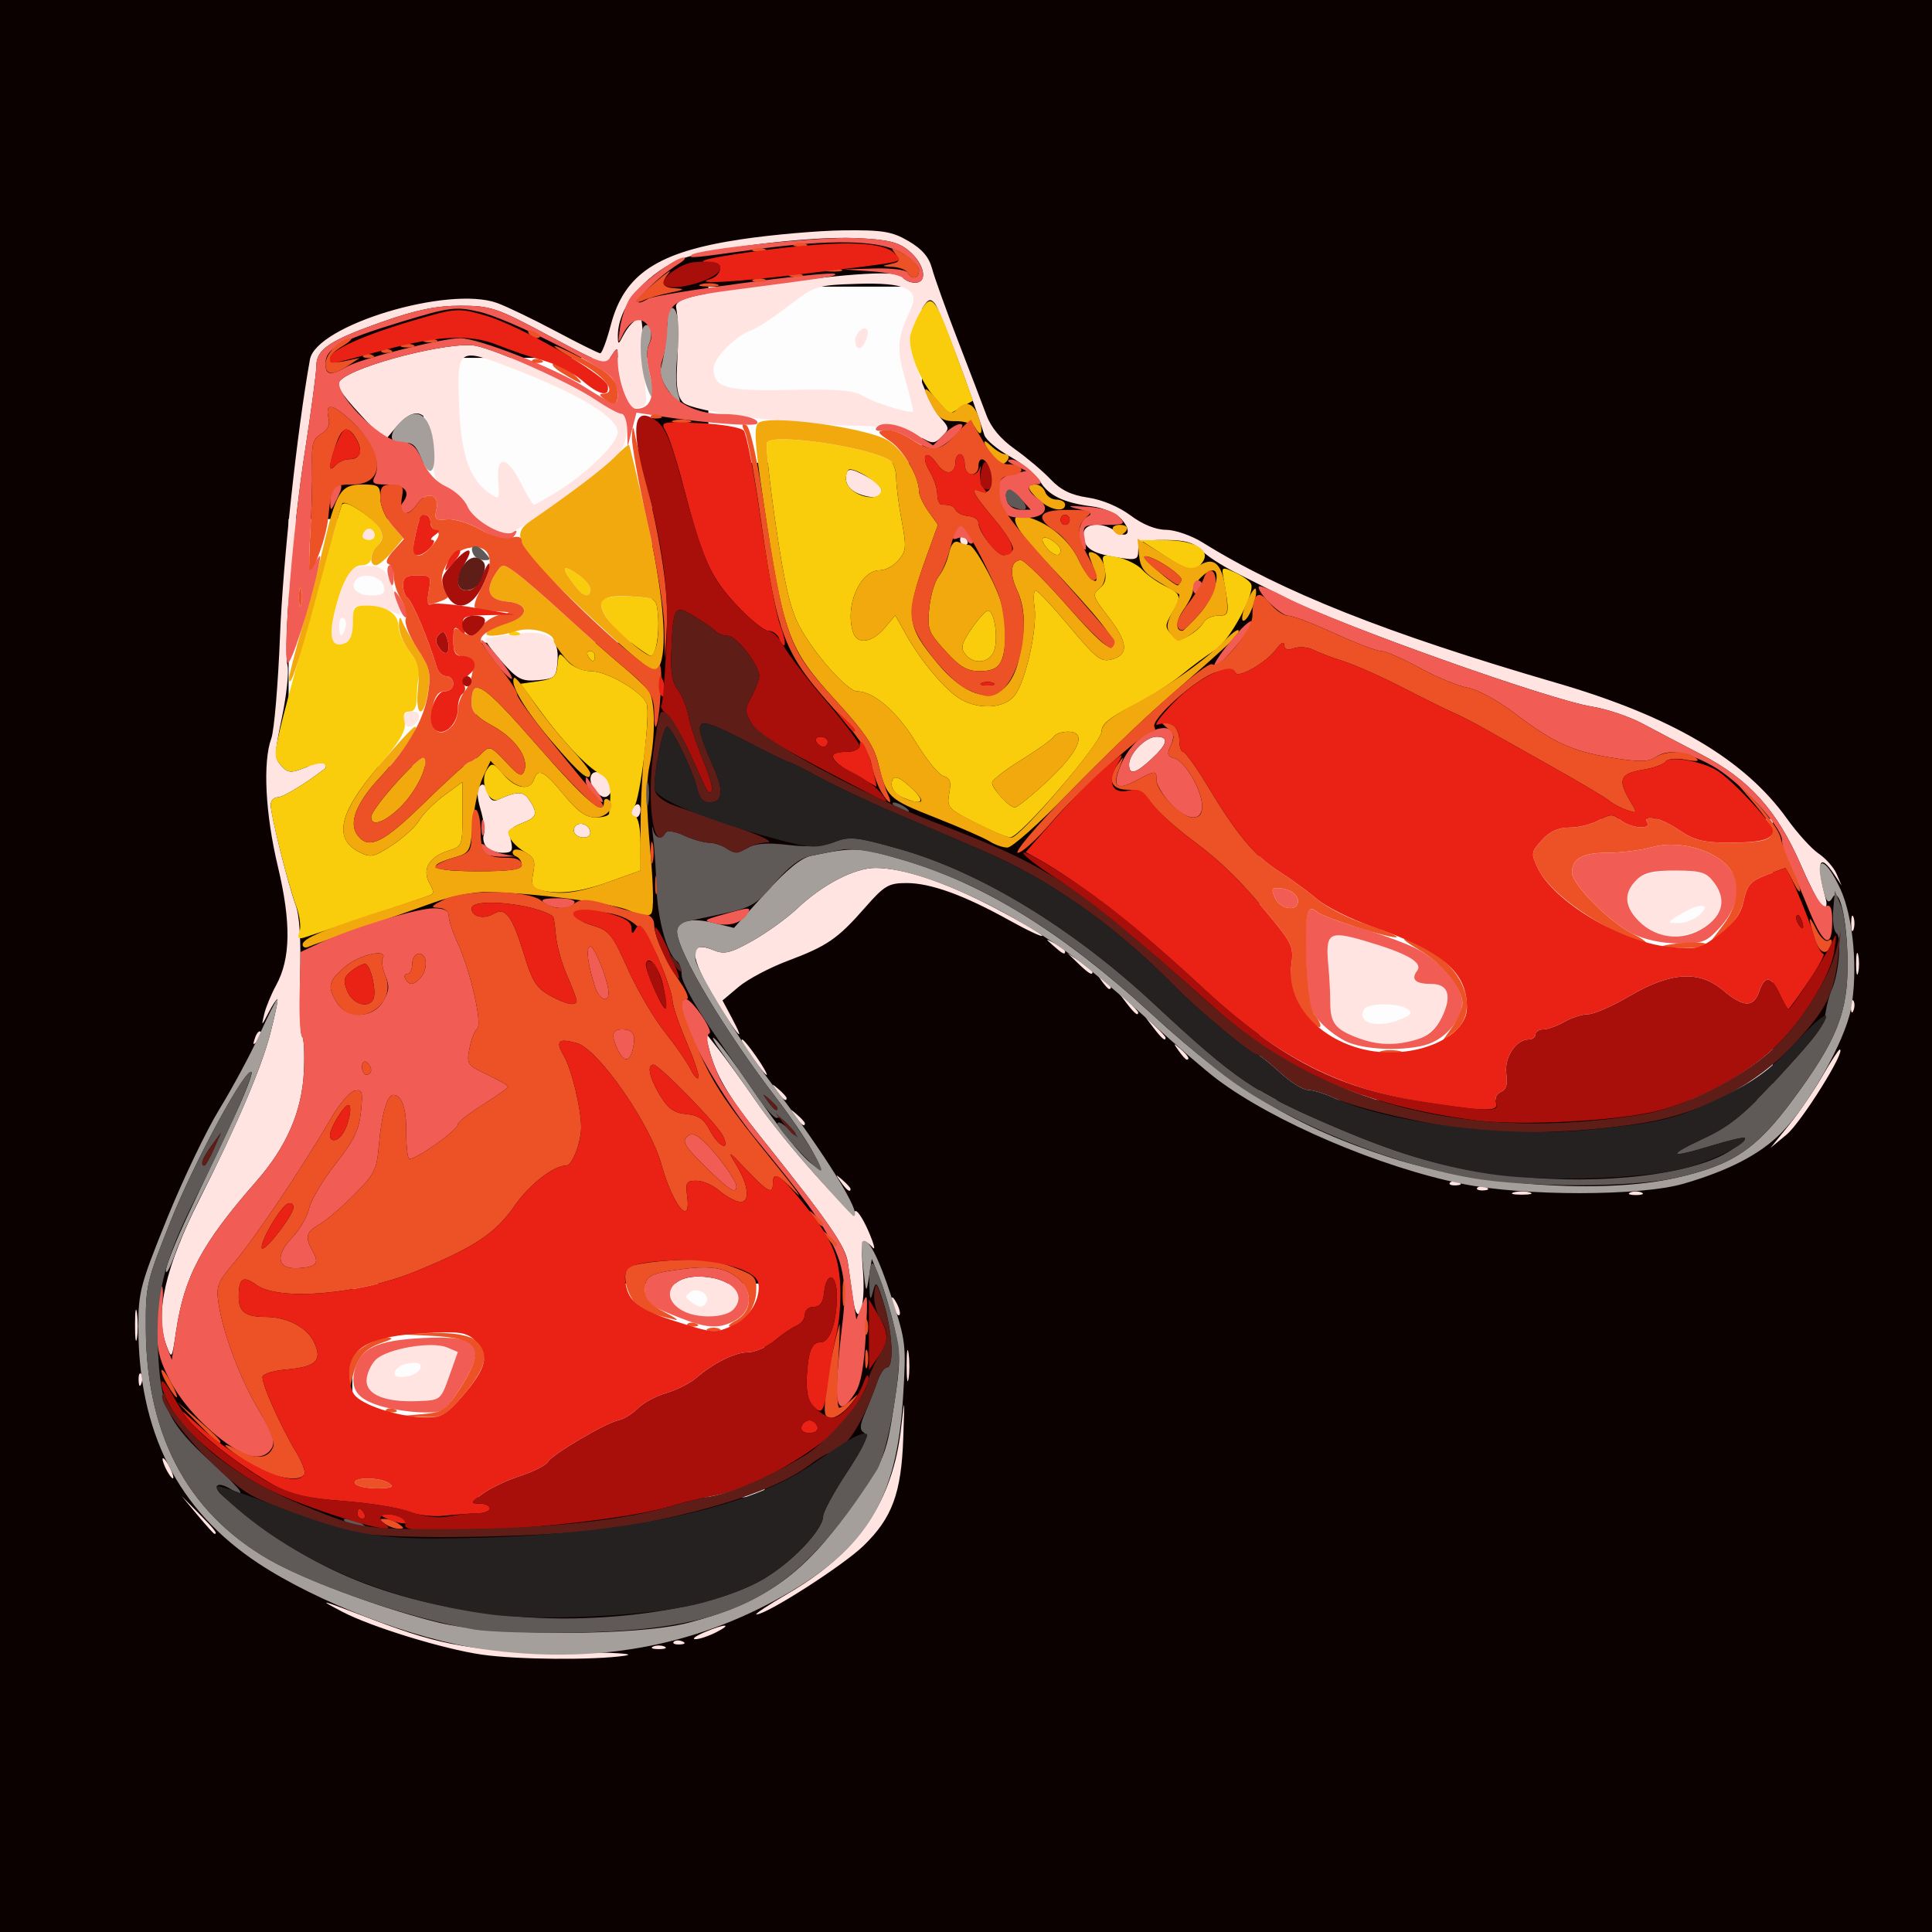 <?xml version="1.0" encoding="UTF-8" standalone="no"?>
<svg
   xmlns:dc="http://purl.org/dc/elements/1.1/"
   xmlns:cc="http://creativecommons.org/ns#"
   xmlns:rdf="http://www.w3.org/1999/02/22-rdf-syntax-ns#"
   xmlns:svg="http://www.w3.org/2000/svg"
   xmlns="http://www.w3.org/2000/svg"
   xmlns:sodipodi="http://sodipodi.sourceforge.net/DTD/sodipodi-0.dtd"
   xmlns:inkscape="http://www.inkscape.org/namespaces/inkscape"
   sodipodi:docname="clown_shoes.svg"
   height="100%"
   width="100%"
   inkscape:version="0.48.4 r9939"
   version="1.1"
   id="svg2"
   viewBox="0 0 512 512"
   inkscape:export-filename="C:\Users\Chris\Documents\GitHub\bot-game\assets\happy_feet.png"
   inkscape:export-xdpi="12.832031"
   inkscape:export-ydpi="12.832031">
  <rect x="0" y="0" width="512" height="512" fill="#808080" stroke="none"/>
  <sodipodi:namedview
     pagecolor="#ffffff"
     bordercolor="#666666"
     borderopacity="1"
     objecttolerance="10"
     gridtolerance="10"
     guidetolerance="10"
     inkscape:pageopacity="0"
     inkscape:pageshadow="2"
     inkscape:window-width="916"
     inkscape:window-height="1254"
     id="namedview44"
     showgrid="false"
     inkscape:zoom="0.35595703"
     inkscape:cx="180.61396"
     inkscape:cy="1195.7596"
     inkscape:window-x="470"
     inkscape:window-y="16"
     inkscape:window-maximized="0"
     inkscape:current-layer="svg2" />
  <defs
     id="defs46">
    <linearGradient
       id="linearGradient3926">
      <stop
         id="stop3928"
         offset="0"
         style="stop-color:#ffffff;stop-opacity:0;" />
      <stop
         style="stop-color:#ffffff;stop-opacity:0.498;"
         offset="0.5"
         id="stop3934" />
      <stop
         id="stop3930"
         offset="1"
         style="stop-color:#ffffff;stop-opacity:0;" />
    </linearGradient>
    <filter
       id="filter3108"
       x="0"
       y="0"
       width="1"
       height="1"
       inkscape:label="Lightness-Contrast"
       inkscape:menu="Color"
       inkscape:menu-tooltip="Increase or decrease lightness and contrast"
       color-interpolation-filters="sRGB">
      <feFlood
         id="feFlood3110"
         result="result1"
         flood-opacity="1"
         flood-color="rgb(0,0,0)" />
      <feBlend
         id="feBlend3112"
         in2="SourceGraphic"
         mode="normal"
         result="result2" />
      <feComposite
         id="feComposite3114"
         in2="SourceGraphic"
         k2="1"
         operator="arithmetic"
         result="result3" />
      <feComposite
         id="feComposite3116"
         in2="SourceGraphic"
         operator="in" />
    </filter>
    <filter
       id="filter7264"
       inkscape:label="Fluorescence"
       inkscape:menu="Color"
       inkscape:menu-tooltip="Oversaturate colors which can be fluorescent in real world"
       x="0"
       y="0"
       width="1"
       height="1"
       color-interpolation-filters="sRGB">
      <feColorMatrix
         id="feColorMatrix7266"
         type="hueRotate"
         values="0" />
      <feColorMatrix
         id="feColorMatrix7268"
         type="saturate"
         values="1" />
      <feColorMatrix
         id="feColorMatrix7270"
         type="matrix"
         values="2 -1 0 0 0 0 2 -1 0 0 -1 0 2 0 0 0 0 0 1 0 " />
    </filter>
    <filter
       id="filter7746"
       inkscape:label="Fluorescence"
       inkscape:menu="Color"
       inkscape:menu-tooltip="Oversaturate colors which can be fluorescent in real world"
       x="0"
       y="0"
       width="1"
       height="1"
       color-interpolation-filters="sRGB">
      <feColorMatrix
         id="feColorMatrix7748"
         type="hueRotate"
         values="0" />
      <feColorMatrix
         id="feColorMatrix7750"
         type="saturate"
         values="1" />
      <feColorMatrix
         id="feColorMatrix7752"
         type="matrix"
         values="2 -1 0 0 0 0 2 -1 0 0 -1 0 2 0 0 0 0 0 1 0 " />
    </filter>
    <filter
       id="filter11635"
       inkscape:label="Fluorescence"
       inkscape:menu="Color"
       inkscape:menu-tooltip="Oversaturate colors which can be fluorescent in real world"
       x="0"
       y="0"
       width="1"
       height="1"
       color-interpolation-filters="sRGB">
      <feColorMatrix
         id="feColorMatrix11637"
         type="hueRotate"
         values="0" />
      <feColorMatrix
         id="feColorMatrix11639"
         type="saturate"
         values="1" />
      <feColorMatrix
         id="feColorMatrix11641"
         type="matrix"
         values="2 -1 0 0 0 0 2 -1 0 0 -1 0 2 0 0 0 0 0 1 0 " />
    </filter>
  </defs>
  <rect
     style="opacity:0.99;fill:#0c0000;fill-opacity:1;fill-rule:nonzero;stroke:none"
     id="rect3171"
     width="516.979"
     height="524.132"
     x="-0.24"
     y="-5.122" />
  <rect
     style="opacity:0.99;fill:#ffffff;fill-opacity:1;fill-rule:nonzero;stroke:none"
     id="rect4247"
     width="60.588"
     height="75.487"
     x="112.237"
     y="94.836" />
  <rect
     style="opacity:0.99;fill:#ffffff;fill-opacity:1;fill-rule:nonzero;stroke:none"
     id="rect4249"
     width="56.615"
     height="46.683"
     x="187.724"
     y="75.964" />
  <rect
     style="opacity:0.99;fill:#ffffff;fill-opacity:1;fill-rule:nonzero;stroke:none"
     id="rect4251"
     width="136.075"
     height="74.494"
     x="333.731"
     y="217.006" />
  <rect
     style="opacity:0.99;fill:#ffffff;fill-opacity:1;fill-rule:nonzero;stroke:none"
     id="rect4253"
     width="109.257"
     height="56.615"
     x="93.365"
     y="340.168" />
  <rect
     style="opacity:0.99;fill:#ffffff;fill-opacity:1;fill-rule:nonzero;stroke:none"
     id="rect4255"
     width="49.662"
     height="65.554"
     x="76.48"
     y="137.546" />
  <g
     id="g4223"
     transform="matrix(1.21,0,0,1.337,-134.982,807.903)">
    <path
       style="fill:#ffe4e1;fill-opacity:1"
       d="m 217.113,-276.297 c -8.458,-1.1 -24.28,-5.497 -30.595,-8.502 -5.557,-2.645 -5.358,-2.598 6.884,1.626 15.027,5.184 22.425,6.309 41.938,6.375 10.57,0.036 15.936,0.335 13,0.725 -6.73,0.894 -23.558,0.774 -31.226,-0.224 z m 37.476,-1.599 c 0.688,-0.277 1.812,-0.277 2.5,0 0.688,0.277 0.125,0.504 -1.25,0.504 -1.375,0 -1.938,-0.227 -1.25,-0.504 z m 4.521,-0.942 c 0.332,-0.332 1.195,-0.368 1.917,-0.079 0.798,0.319 0.561,0.556 -0.604,0.604 -1.054,0.043 -1.645,-0.193 -1.312,-0.525 z m 6.729,-1.896 c 4.566,-1.758 6.362,-1.732 2.5,0.036 -1.65,0.756 -3.675,1.36 -4.5,1.343 -0.825,-0.017 0.075,-0.638 2,-1.379 z m 18.299,-7.673 c 15.332,-8.08 22.971,-18.204 24.772,-32.827 0.786,-6.379 0.795,-6.341 0.475,2 -0.419,10.944 -2.433,15.871 -8.742,21.39 -4.485,3.923 -21.274,13.655 -23.425,13.579 -0.484,-0.017 2.631,-1.881 6.92,-4.142 z m -129.353,-15.577 -3.446,-3.75 3.75,3.446 c 3.49,3.208 4.21,4.054 3.446,4.054 -0.167,0 -1.855,-1.688 -3.75,-3.75 z m -6.946,-9.25 c -0.589,-1.1 -0.845,-2 -0.57,-2 0.275,0 0.982,0.9 1.57,2 0.589,1.1 0.845,2 0.57,2 -0.275,0 -0.982,-0.9 -1.57,-2 z m 47.25,-14.096 c -3.864,-1.142 -4.427,-4.529 -1.234,-7.418 2.404,-2.176 12.245,-3.717 15.597,-2.442 l 2.375,0.903 -1.871,4.777 c -1.859,4.744 -1.905,4.778 -6.744,4.959 -2.68,0.1 -6.335,-0.25 -8.122,-0.779 z m 8.532,-5.731 c 0.307,-0.935 -0.385,-1.23 -2.346,-1 -1.53,0.18 -2.978,0.924 -3.218,1.654 -0.307,0.935 0.385,1.23 2.346,1 1.53,-0.18 2.978,-0.924 3.218,-1.654 z m -61.703,2.41 c -0.043,-1.054 0.193,-1.645 0.525,-1.312 0.332,0.332 0.368,1.195 0.079,1.917 -0.319,0.798 -0.556,0.561 -0.604,-0.604 z m 168.207,-3.083 c 0.008,-2.75 0.202,-3.756 0.432,-2.236 0.23,1.52 0.224,3.77 -0.014,5 -0.237,1.23 -0.425,-0.014 -0.418,-2.764 z m -162.112,-3.815 c -2.618,-6.28 -0.302,-15.494 7.338,-29.185 8.151,-14.608 13.48,-25.922 15.425,-32.75 1.058,-3.712 1.744,-6.75 1.525,-6.75 -0.219,0 -1.103,1.238 -1.966,2.75 -1.519,2.662 -1.548,2.67 -0.918,0.25 0.358,-1.375 1.531,-3.954 2.607,-5.732 3.202,-5.29 3.321,-12.43 0.392,-23.531 -2.756,-10.442 -3.337,-20.732 -1.435,-25.422 0.628,-1.548 1.488,-10.796 1.913,-20.551 0.629,-14.462 3.779,-40.722 6.544,-54.545 1.357,-6.785 30.326,-14.699 40.988,-11.197 2.153,0.707 7.965,3.239 12.915,5.627 4.95,2.387 9.306,4.343 9.679,4.346 0.373,0.003 1.412,-2.515 2.307,-5.595 2.964,-10.194 10.295,-14.543 28.691,-17.017 6.777,-0.912 16.822,-1.702 22.322,-1.757 8.546,-0.085 10.611,0.225 14.202,2.133 3.012,1.6 4.475,3.155 5.167,5.487 0.531,1.79 3.075,8.204 5.655,14.254 2.58,6.05 5.384,12.683 6.231,14.741 1.025,2.488 3.126,4.757 6.274,6.778 2.603,1.67 6.113,4.356 7.8,5.968 2.22,2.121 4.477,3.118 8.171,3.608 3.07,0.407 6.777,1.811 9.302,3.523 2.659,1.803 5.516,2.853 7.791,2.864 1.976,0.01 5.576,1.137 8,2.503 17.376,9.798 40.318,18.038 77.512,27.841 25.226,6.648 41.21,15.173 50.51,26.938 2.256,2.854 5.375,5.964 6.93,6.91 1.555,0.946 3.32,2.756 3.921,4.023 l 1.093,2.304 -1.651,-2.25 c -3.286,-4.478 -4.009,-2.462 -1.792,5 0.286,0.963 0.096,1.75 -0.423,1.75 -0.518,0 -2.786,-3.842 -5.039,-8.538 -5.214,-10.866 -11.386,-17.058 -21.924,-21.995 -4.251,-1.992 -10.036,-4.738 -12.857,-6.103 -2.82,-1.365 -7.77,-2.868 -11,-3.339 -9.356,-1.367 -54.993,-16.06 -67.253,-21.654 -3.091,-1.41 -8.007,-3.652 -10.926,-4.981 -2.919,-1.33 -6.266,-3.312 -7.439,-4.404 -1.62,-1.509 -3.528,-1.986 -7.943,-1.986 -5.202,0 -5.811,0.216 -5.811,2.061 0,1.889 -0.397,2.004 -4.75,1.374 -5.468,-0.791 -7.25,-1.912 -7.25,-4.558 0,-2.213 3.895,-2.585 6.968,-0.665 2.802,1.75 3.784,0.095 1.373,-2.315 -1.189,-1.189 -3.891,-2.259 -6.444,-2.552 -6.196,-0.711 -9.552,-2.169 -11.366,-4.938 -0.862,-1.315 -3.83,-3.538 -6.596,-4.94 -2.766,-1.402 -5.297,-3.318 -5.624,-4.258 -2.938,-8.435 -9.831,-24.992 -10.867,-26.102 -1.095,-1.173 -1.626,-0.858 -3.368,2 -1.137,1.866 -2.07,4.163 -2.072,5.105 -0.007,3.105 4.238,13.12 6.533,15.415 2.163,2.163 2.181,2.318 0.449,3.885 -1.671,1.512 -2.05,1.5 -5.145,-0.162 -2.457,-1.32 -5.854,-1.838 -12.841,-1.959 -15.654,-0.271 -36.873,-2.836 -38.717,-4.68 -1.162,-1.162 -1.52,-3.065 -1.302,-6.907 0.336,-5.903 0.277,-9.821 -0.178,-11.813 -0.4,-1.751 2.937,-2.541 19.197,-4.545 19.377,-2.388 29.593,-2.913 30.427,-1.564 0.38,0.615 1.596,1.118 2.702,1.118 2.921,0 2.064,-3.784 -1.45,-6.4 -2.251,-1.676 -4.601,-2.17 -11.627,-2.445 -10.38,-0.407 -33.625,2.222 -38.81,4.389 -7.81,3.263 -13.306,9.576 -13.211,15.174 0.027,1.587 0.154,1.563 1.165,-0.218 1.092,-1.925 2.76,-3.453 3.805,-3.485 0.275,-0.008 0.574,2.797 0.664,6.235 0.09,3.438 0.315,7.375 0.5,8.75 0.256,1.904 -0.159,2.571 -1.742,2.797 -1.648,0.236 -2.32,-0.511 -3.25,-3.616 -0.645,-2.152 -1.172,-4.959 -1.172,-6.238 0,-2.242 -0.05,-2.256 -1.405,-0.404 -1.354,1.851 -1.849,1.705 -13.64,-4.019 -11.408,-5.539 -12.716,-5.941 -19.345,-5.955 -5.265,-0.011 -9.705,0.813 -17.11,3.174 -11.595,3.697 -14.5,5.451 -14.5,8.756 0,1.31 -1.112,8.844 -2.471,16.741 -2.699,15.684 -4.803,39 -3.847,42.653 0.331,1.266 -0.215,5.878 -1.213,10.248 -1.692,7.409 -1.702,8.058 -0.152,9.609 1.451,1.451 2.121,1.498 5.248,0.367 1.972,-0.713 3.851,-1.03 4.176,-0.704 0.325,0.325 0.404,0.723 0.175,0.883 -4.341,3.038 -9.204,5.708 -10.395,5.708 -0.837,0 -1.521,0.67 -1.521,1.489 0,1.954 3.798,15.762 5.454,19.828 0.871,2.139 1.196,6.868 0.992,14.418 -0.168,6.179 0.029,11.441 0.438,11.694 0.408,0.252 0.583,3.4 0.387,6.994 -0.426,7.836 -3.77,14.818 -10.362,21.64 -12.089,12.51 -15.84,18.87 -17.658,29.938 -0.886,5.393 -0.926,5.445 -2.077,2.685 z m 161.812,-191.482 c -1.971,-6.334 -1.825,-8.019 1.21,-13.964 2.031,-3.979 -1.146,-5.327 -11.799,-5.01 -8.859,0.264 -9.261,0.382 -15,4.39 -3.243,2.265 -6.912,4.434 -8.152,4.819 -3.376,1.049 -8.245,5.495 -8.245,7.529 0,3.875 2.627,4.547 16.746,4.279 10.511,-0.199 14.008,0.074 16.092,1.259 2.215,1.26 10.158,3.48 10.872,3.039 0.115,-0.071 -0.66,-2.925 -1.724,-6.341 z m -10.986,-7.644 c 0,-1.501 1.795,-3.097 2.59,-2.302 0.697,0.697 -0.683,3.743 -1.697,3.743 -0.491,0 -0.893,-0.648 -0.893,-1.441 z m -157.714,194.941 c 0.007,-2.75 0.202,-3.756 0.432,-2.236 0.23,1.52 0.224,3.77 -0.014,5 -0.237,1.23 -0.425,-0.014 -0.418,-2.764 z m 120.022,-2.694 c -5.113,-2.471 -2.999,-6.806 3.318,-6.806 6.809,0 10.856,3.375 7.76,6.471 -1.739,1.739 -7.793,1.922 -11.078,0.334 z m 5.122,-1.692 c 0.917,-1.483 -1.824,-3.11 -3.464,-2.056 -1.285,0.826 -1.28,1.065 0.034,1.927 1.873,1.229 2.73,1.261 3.43,0.129 z m 32.11,-0.643 c -0.348,-2.184 -0.858,-5.431 -1.131,-7.216 -0.499,-3.253 -4.162,-8.04 -19.051,-24.89 -7.342,-8.31 -9.965,-12.392 -11.441,-17.806 l -0.834,-3.058 3.042,3.5 c 1.673,1.925 5.219,6.362 7.879,9.861 6.542,8.603 21.185,23.45 21.933,22.24 0.332,-0.537 1.633,1.133 2.891,3.711 1.258,2.578 1.721,4.126 1.029,3.438 -2.258,-2.244 -2.676,-1.34 -2.137,4.613 0.655,7.222 -1.174,11.923 -2.181,5.608 z m 9.084,1.991 c -0.965,-2.515 -0.68,-3.164 0.499,-1.136 0.584,1.004 0.851,2.036 0.593,2.293 -0.257,0.257 -0.749,-0.263 -1.092,-1.157 z m 135.626,-23.151 c 0.963,-0.252 2.538,-0.252 3.5,0 0.963,0.252 0.175,0.457 -1.75,0.457 -1.925,0 -2.712,-0.206 -1.75,-0.457 z m 25.5,0.027 c 0.688,-0.277 1.812,-0.277 2.5,0 0.688,0.277 0.125,0.504 -1.25,0.504 -1.375,0 -1.938,-0.227 -1.25,-0.504 z m -172.878,-2.088 c -1.244,-1.586 -1.208,-1.621 0.378,-0.378 0.963,0.755 1.75,1.542 1.75,1.75 0,0.823 -0.821,0.293 -2.128,-1.372 z m 139.398,1.146 c 0.332,-0.332 1.195,-0.368 1.917,-0.079 0.798,0.319 0.561,0.556 -0.604,0.604 -1.054,0.043 -1.645,-0.193 -1.312,-0.525 z m -6,-1 c 0.332,-0.332 1.195,-0.368 1.917,-0.079 0.798,0.319 0.561,0.556 -0.604,0.604 -1.054,0.043 -1.645,-0.193 -1.312,-0.525 z m 74.238,-11.404 c 2.205,-2.47 5.514,-6.854 7.354,-9.742 1.84,-2.888 3.539,-5.25 3.776,-5.25 1.565,0 -8.405,14.447 -11.639,16.866 l -3.5,2.617 4.009,-4.492 z m -217.637,-1.742 c -1.244,-1.586 -1.208,-1.621 0.378,-0.378 0.963,0.755 1.75,1.542 1.75,1.75 0,0.823 -0.821,0.293 -2.128,-1.372 z m -4,-5 c -1.244,-1.586 -1.208,-1.621 0.378,-0.378 0.963,0.755 1.75,1.542 1.75,1.75 0,0.823 -0.821,0.293 -2.128,-1.372 z m -4.012,-5 c -2.877,-3.473 -4.096,-5.25 -3.602,-5.25 0.277,0 1.705,1.575 3.173,3.5 2.725,3.572 3.055,4.921 0.428,1.75 z m 92.012,-3 c -1.244,-1.586 -1.208,-1.621 0.378,-0.378 1.666,1.306 2.195,2.128 1.372,2.128 -0.208,0 -0.995,-0.787 -1.75,-1.75 z m -202.308,-2.543 c 0.376,-0.986 0.935,-1.541 1.243,-1.233 0.308,0.308 6.4e-4,1.115 -0.683,1.793 -0.988,0.98 -1.102,0.865 -0.56,-0.56 z m 241.036,-0.184 c -4.536,-1.616 -5.55,-2.903 -5.535,-7.022 0.006,-1.65 -0.181,-4.854 -0.416,-7.12 -0.679,-6.547 0.084,-7.014 8.016,-4.907 9.291,2.468 12.783,4.283 11.414,5.931 -1.42,1.711 -0.357,2.596 3.119,2.596 3.762,0 4.59,2.382 2.304,6.626 -2.766,5.137 -10.783,6.789 -18.902,3.896 z m 10.051,-3.58 c 2.227,-0.847 2.489,-1.242 1.315,-1.985 -1.964,-1.242 -8.691,-1.212 -9.466,0.042 -1.732,2.803 2.952,3.919 8.151,1.943 z m -54.246,1.807 -1.905,-2.25 2.25,1.905 c 1.238,1.048 2.25,2.06 2.25,2.25 0,0.8 -0.805,0.209 -2.595,-1.905 z m -95.884,-5.489 c -5.905,-8.802 -6.093,-12.058 -0.576,-9.975 2.403,0.907 3.69,0.632 8.548,-1.826 3.145,-1.591 7.584,-4.491 9.863,-6.443 5.535,-4.742 12.525,-8.016 17.109,-8.016 6.107,0 15.369,2.822 26.285,8.008 5.638,2.678 10.25,5.128 10.25,5.444 0,0.316 -3.263,-1.069 -7.25,-3.078 -9.844,-4.958 -17.202,-7.373 -22.463,-7.373 -3.949,0 -4.881,0.497 -9.093,4.847 -6.018,6.214 -8.276,7.62 -16.997,10.587 -3.935,1.339 -8.749,3.649 -10.696,5.134 l -3.54,2.7 1.986,3.366 c 3.384,5.736 1.325,3.708 -3.425,-3.373 z m 89.884,0.489 -1.905,-2.25 2.25,1.905 c 1.238,1.048 2.25,2.06 2.25,2.25 0,0.8 -0.805,0.209 -2.595,-1.905 z m 158.674,0.833 c -0.043,-1.054 0.193,-1.645 0.525,-1.312 0.332,0.332 0.368,1.195 0.079,1.917 -0.319,0.798 -0.556,0.561 -0.604,-0.604 z m -164.207,-5.333 c -1.244,-1.586 -1.208,-1.621 0.378,-0.378 1.666,1.306 2.195,2.128 1.372,2.128 -0.208,0 -0.995,-0.787 -1.75,-1.75 z m 165.36,-3.25 c 0,-1.925 0.206,-2.712 0.457,-1.75 0.252,0.963 0.252,2.538 0,3.5 -0.252,0.963 -0.457,0.175 -0.457,-1.75 z m -170.371,-0.059 -2.361,-2.059 2.75,1.674 c 1.512,0.921 2.75,1.848 2.75,2.059 0,0.781 -0.835,0.335 -3.139,-1.674 z m -5.42,-3.496 c -1.864,-1.493 -1.852,-1.512 0.309,-0.465 1.238,0.6 2.25,1.3 2.25,1.555 0,0.765 -0.519,0.544 -2.559,-1.09 z m 132.892,-2.105 c -2.999,-0.632 -7.333,-4.85 -7.333,-7.137 0,-3.744 3.696,-5.704 10.713,-5.682 5.637,0.018 6.755,0.338 8.44,2.419 1.068,1.319 1.808,3.29 1.645,4.379 -0.595,3.96 -7.85,7.204 -13.465,6.021 z m 8.225,-3.758 c 3.227,-2.36 0.897,-2.866 -3.213,-0.698 -3.52,1.857 -3.629,2.032 -1.285,2.072 1.407,0.024 3.432,-0.594 4.498,-1.374 z m 33.601,1.418 c 0,-1.375 0.227,-1.938 0.504,-1.25 0.277,0.688 0.277,1.812 0,2.5 -0.277,0.688 -0.504,0.125 -0.504,-1.25 z m -298.88,-15.122 c -0.617,-0.617 -0.891,-1.723 -0.609,-2.459 0.282,-0.735 -0.027,-2.972 -0.686,-4.97 -0.806,-2.443 -0.869,-3.964 -0.191,-4.642 0.678,-0.678 1.235,-0.297 1.698,1.164 0.487,1.535 1.177,1.972 2.349,1.487 4.153,-1.716 5.51,-1.701 6.809,0.076 1.967,2.69 1.697,3.448 -1.644,4.613 -2.504,0.873 -2.896,1.438 -2.392,3.448 0.512,2.04 0.239,2.404 -1.805,2.404 -1.325,0 -2.913,-0.505 -3.53,-1.122 z m 19.265,-2.809 c -0.316,-0.512 -0.118,-1.214 0.441,-1.559 1.193,-0.738 3.016,0.199 3.016,1.549 0,1.217 -2.707,1.225 -3.457,0.01 z m 12.457,-4.01 c 0,-0.518 0.45,-1.219 1,-1.559 0.55,-0.34 1,0.084 1,0.941 0,0.857 -0.45,1.559 -1,1.559 -0.55,0 -1,-0.423 -1,-0.941 z m -7.8,-4.259 c -1.621,-1.621 -1.519,-3.8 0.178,-3.8 1.846,0 3.956,2.651 3.15,3.956 -0.845,1.367 -1.851,1.319 -3.327,-0.156 z m 116.8,-5.3 c 0,-2.153 3.651,-5.5 6,-5.5 2.83,0 2.485,1.414 -1.077,4.411 -3.497,2.943 -4.923,3.258 -4.923,1.089 z m -159,-9 c 0,-0.825 0.885,-1.5 1.969,-1.5 1.339,0 1.785,0.48 1.393,1.5 -0.317,0.825 -1.202,1.5 -1.969,1.5 -0.766,0 -1.393,-0.675 -1.393,-1.5 z m 21.562,-11.436 c -2.163,-2.215 -3.737,-4.201 -3.497,-4.413 0.239,-0.212 3.199,-0.687 6.576,-1.056 7.306,-0.797 9.658,0.687 9.163,5.78 -0.279,2.87 -0.63,3.149 -4.307,3.42 -3.535,0.261 -4.462,-0.175 -7.935,-3.732 z m -37.156,-4.447 c -0.724,-1.888 2.358,-12.177 4.075,-13.602 0.763,-0.634 2.816,-1.009 4.561,-0.834 2.774,0.278 3.402,0.925 5,5.15 1.676,4.432 1.688,4.77 0.143,4.088 -0.926,-0.409 -3.372,-0.943 -5.434,-1.187 -3.703,-0.438 -3.75,-0.399 -3.75,3.055 0,2.267 -0.557,3.712 -1.582,4.105 -2.2,0.844 -2.411,0.79 -3.012,-0.776 z m 2.943,-2.085 c 0.31,-0.807 0.133,-1.734 -0.393,-2.059 -0.526,-0.325 -0.956,0.336 -0.956,1.468 0,2.415 0.556,2.658 1.349,0.591 z m 8.464,-8.282 c -0.376,-1.972 -4.517,-2.947 -6.041,-1.422 -1.59,1.59 0.086,3.172 3.361,3.172 2.331,0 2.939,-0.397 2.681,-1.75 z m 126.187,-9.25 c 0,-0.55 0.198,-1 0.441,-1 0.243,0 0.719,0.45 1.059,1 0.34,0.55 0.141,1 -0.441,1 -0.582,0 -1.059,-0.45 -1.059,-1 z m -130.833,-1 c 0.503,-1.51 2.111,-1.666 2.583,-0.25 0.229,0.688 -0.333,1.25 -1.25,1.25 -0.917,0 -1.517,-0.45 -1.333,-1 z m 27.183,-1.698 c -1.733,-0.864 -3.646,-2.657 -4.251,-3.985 -0.605,-1.328 -2.526,-3.014 -4.269,-3.746 -3.011,-1.266 -3.173,-1.614 -3.249,-6.988 -0.113,-7.927 -3.482,-9.95 -8.162,-4.9 l -2.486,2.682 -5.465,-5.398 c -4.318,-4.264 -5.203,-5.648 -4.216,-6.59 3.132,-2.989 24.277,-7.871 29.699,-6.857 4.963,0.928 20.757,7.367 26.16,10.665 2.536,1.548 5.123,2.814 5.75,2.814 1.534,0 1.453,5.237 -0.111,7.136 -2.913,3.537 -23.189,16.961 -25.377,16.801 -0.48,-0.035 -2.291,-0.771 -4.024,-1.634 z m 16.029,-7.24 c 6.317,-3.624 12.622,-9.308 12.622,-11.378 0,-3.013 -8.319,-7.581 -23.279,-12.783 -11.907,-4.14 -12.015,-4.063 -11.408,8.271 0.454,9.22 2.376,13.983 6.715,16.64 2.06,1.261 2.129,1.166 1.807,-2.5 -0.463,-5.267 1.94,-5.055 4.97,0.438 1.289,2.337 2.593,4.25 2.898,4.25 0.304,0 2.858,-1.322 5.675,-2.939 z m 65.372,0.772 c -1.696,-0.617 -2.75,-1.735 -2.75,-2.917 0,-2.332 0.761,-2.381 4.897,-0.318 4.962,2.475 3.174,5.17 -2.147,3.235 z"
       id="path4245"
       inkscape:connector-curvature="0" />
    <path
       style="fill:#a59f9c"
       d="m 217.339,-277.377 c -14.998,-1.909 -36.155,-9.226 -49.197,-17.016 -17.684,-10.562 -26.338,-26.088 -26.285,-47.156 0.017,-6.641 0.493,-8.245 6.285,-21.185 3.447,-7.7 8.622,-17.48 11.501,-21.733 2.879,-4.253 6.819,-10.891 8.756,-14.75 1.937,-3.859 3.696,-7.017 3.91,-7.017 0.214,0 -0.477,3.038 -1.534,6.75 -1.952,6.853 -7.696,19.065 -14.934,31.75 -2.197,3.85 -4.872,9.25 -5.946,12 -1.074,2.75 -1.976,4.25 -2.004,3.333 -0.029,-0.917 2.256,-6.092 5.076,-11.5 2.821,-5.408 7.173,-13.768 9.673,-18.577 2.499,-4.809 4.304,-8.984 4.011,-9.277 -1.176,-1.176 -12.547,17.776 -17.712,29.521 -5.363,12.194 -5.496,12.72 -5.44,21.5 0.139,21.742 9.883,37.453 28.84,46.5 8.074,3.853 24.492,9.235 35.499,11.636 12.093,2.638 43.103,2.639 54.408,0.002 15.246,-3.556 24.329,-8.993 33.232,-19.893 9.689,-11.862 10.072,-12.606 11.843,-23 1.497,-8.785 1.507,-10.231 0.115,-15.666 -0.844,-3.293 -2.299,-7.696 -3.233,-9.783 l -1.699,-3.795 -0.621,3.5 c -0.613,3.455 -0.629,3.435 -1.242,-1.5 -0.342,-2.75 -0.448,-5.177 -0.236,-5.393 1.142,-1.165 3.529,2.926 6.415,10.992 3.157,8.824 3.226,9.368 2.527,19.737 -1.362,20.217 -7.863,30.002 -26.189,39.423 -19.796,10.176 -41.576,13.682 -65.819,10.597 z m 72.507,-94.29 c -4.539,-4.638 -10.109,-10.879 -12.379,-13.868 -2.27,-2.989 -5.694,-7.406 -7.608,-9.816 -1.914,-2.41 -2.698,-3.761 -1.74,-3.001 0.957,0.759 4.318,4.809 7.468,9 7.025,9.346 11.975,14.9 14.47,16.235 1.571,0.841 1.439,0.286 -0.789,-3.302 -1.472,-2.372 -4.788,-6.788 -7.367,-9.813 -11.476,-13.458 -22.061,-29.483 -22.061,-33.399 0,-2.141 3.163,-2.799 8.113,-1.687 l 4.343,0.976 6.841,-6.841 c 4.612,-4.612 7.878,-7.037 10.022,-7.441 9.501,-1.791 10.541,-1.749 20.233,0.821 17.651,4.681 35.089,14.473 54.448,30.572 18.102,15.054 31.784,22.479 52.5,28.49 18.977,5.507 46.186,7.225 62.292,3.934 12.417,-2.538 17.522,-5.62 25.54,-15.425 9.759,-11.932 12.142,-17.382 12.029,-27.5 -0.094,-8.43 -1.812,-15.007 -3.294,-12.609 -0.987,1.597 -1.599,0.698 -2.555,-3.759 -1.033,-4.813 1.319,-3.7 4.261,2.017 2.881,5.599 3.924,16.369 2.313,23.893 -1.373,6.412 -9.302,19.113 -15.334,24.563 -4.652,4.203 -11.404,7.372 -21.253,9.975 -9.436,2.494 -34.892,2.514 -48.5,0.037 -17.944,-3.266 -41.231,-12.246 -53.697,-20.707 -2.642,-1.793 -9.528,-7.171 -15.303,-11.951 -5.775,-4.78 -13.801,-10.823 -17.836,-13.429 -14.59,-9.422 -32.518,-16.529 -41.698,-16.529 -4.585,0 -11.574,3.275 -17.109,8.016 -2.279,1.952 -6.718,4.852 -9.863,6.443 -4.858,2.458 -6.145,2.733 -8.548,1.826 -3.106,-1.172 -3.945,-0.806 -3.945,1.722 0,1.878 10.092,16.845 16.515,24.492 12.006,14.295 20.349,26.5 18.115,26.5 -0.204,0 -4.084,-3.795 -8.623,-8.434 z m -86.094,-141.858 c -1.053,-2.392 -1.962,-3.133 -3.574,-2.911 -3.089,0.426 -3.751,-1.385 -1.375,-3.761 3.848,-3.848 7.048,-2.112 7.761,4.21 0.619,5.493 -0.894,6.818 -2.812,2.462 z m 54.099,-13.421 c -1.421,-1.807 -1.906,-3.393 -1.452,-4.75 0.643,-1.921 1.191,-5.855 1.364,-9.788 0.042,-0.963 0.475,-1.75 0.96,-1.75 1.363,0 1.858,4.224 1.145,9.775 -0.355,2.766 -0.296,5.973 0.131,7.127 1.044,2.821 0.413,2.64 -2.148,-0.615 z m -4.896,-1.386 c -1.348,-3.866 -1.466,-10.567 -0.201,-11.349 1.343,-0.83 1.959,1.668 0.913,3.701 -0.557,1.082 -0.48,3.324 0.201,5.851 1.332,4.947 0.652,6.285 -0.913,1.797 z"
       id="path4243"
       inkscape:connector-curvature="0" />
    <path
       style="fill:#f9cc0c"
       d="m 177.161,-419.629 c 0.362,-0.944 0.024,-3.236 -0.752,-5.094 -1.716,-4.107 -5.569,-17.96 -5.569,-20.022 0,-0.819 0.685,-1.489 1.521,-1.489 1.191,0 6.054,-2.671 10.395,-5.708 0.229,-0.16 0.15,-0.558 -0.175,-0.883 -0.325,-0.325 -2.205,-0.008 -4.176,0.704 -3.15,1.139 -3.794,1.087 -5.307,-0.426 -1.63,-1.63 -1.608,-2.138 0.413,-9.454 1.879,-6.802 11.603,-38.671 12.806,-41.969 0.328,-0.899 1.426,-0.662 4.013,0.864 4.529,2.672 6.004,5.219 3.989,6.891 -0.813,0.675 -1.479,1.847 -1.479,2.605 0,0.758 -0.89,1.378 -1.977,1.378 -2.42,0 -4.345,2.968 -6.033,9.305 -1.378,5.17 -0.584,7.244 2.343,6.121 1.103,-0.423 1.667,-1.788 1.667,-4.033 0,-3.12 0.247,-3.393 3.066,-3.393 4.172,0 6.934,1.65 6.934,4.141 0,1.139 1.149,3.436 2.553,5.105 1.404,1.669 2.304,3.683 2,4.476 -0.304,0.793 -0.553,2.755 -0.553,4.36 0,2.021 -0.497,2.918 -1.617,2.918 -1.152,0 -1.458,0.606 -1.065,2.109 0.421,1.608 -0.967,3.726 -5.844,8.918 -8.495,9.045 -9.755,14.113 -4.174,16.788 2.506,1.201 3.21,1.076 7.245,-1.289 2.458,-1.441 5.163,-3.678 6.011,-4.973 0.848,-1.294 3.32,-3.53 5.493,-4.968 l 3.951,-2.614 0,6.37 c 0,6.285 -0.042,6.382 -3.146,7.272 -4.159,1.193 -5.759,3.709 -4.074,6.406 1.022,1.636 1.02,2.107 -0.007,2.446 -0.7,0.231 -6.673,2.051 -13.273,4.045 -6.6,1.994 -12.863,3.892 -13.919,4.218 -1.508,0.466 -1.778,0.225 -1.26,-1.124 z m 16.429,-78.855 c -0.472,-1.416 -2.08,-1.26 -2.583,0.25 -0.183,0.55 0.417,1 1.333,1 0.917,0 1.479,-0.562 1.25,-1.25 z m 35.939,70.549 c -1.417,-0.367 -1.675,-1.088 -1.186,-3.314 0.507,-2.308 0.188,-3.076 -1.689,-4.065 -2.281,-1.202 -3.769,-2.796 -3.799,-4.072 -0.008,-0.359 1.335,-1.123 2.985,-1.698 3.346,-1.166 3.617,-1.924 1.65,-4.614 -1.292,-1.768 -2.672,-1.79 -6.721,-0.11 -2.255,0.935 -4.251,-3.602 -2.586,-5.879 1.097,-1.5 1.431,-1.416 3.607,0.9 2.674,2.846 5.811,3.34 6.688,1.053 0.917,-2.389 2.205,-1.801 6.574,3 3.022,3.32 4.842,4.5 6.942,4.5 1.565,0 2.892,-0.338 2.947,-0.75 0.668,-4.972 0.224,-6.774 -1.932,-7.851 -3.072,-1.534 -8.457,-6.709 -13.425,-12.899 l -4.013,-5 3.885,-0.5 c 3.322,-0.428 3.93,-0.89 4.195,-3.189 0.307,-2.661 0.331,-2.669 2.25,-0.75 1.101,1.101 3.306,1.939 5.102,1.939 3.525,0 11.285,4.116 12.186,6.464 0.825,2.151 -1.394,18.75 -2.733,20.448 -0.832,1.054 -0.797,1.519 0.135,1.833 0.785,0.264 1.25,2.347 1.25,5.597 l 0,5.176 -6.903,2.24 c -6.531,2.12 -11.32,2.598 -15.407,1.539 z m 11.311,-11.24 c 0,-1.35 -1.823,-2.286 -3.016,-1.549 -0.559,0.345 -0.757,1.047 -0.441,1.559 0.751,1.215 3.457,1.207 3.457,-0.01 z m 84.262,-2.038 c -5.926,-2.743 -6.209,-3.034 -5.653,-5.812 0.461,-2.303 0.19,-3.028 -1.273,-3.411 -1.022,-0.267 -3.751,-3.305 -6.065,-6.751 -4,-5.957 -9.217,-10.047 -12.814,-10.047 -2.162,0 -9.596,-7.6 -12.717,-13 -1.962,-3.395 -3.218,-8.291 -5.113,-19.938 -1.382,-8.491 -2.248,-15.866 -1.925,-16.388 1.2,-1.942 22.901,0.98 27.048,3.642 0.688,0.441 1.25,1.986 1.25,3.433 0,1.447 0.536,5.227 1.192,8.4 1.075,5.205 1.011,5.969 -0.655,7.81 -1.016,1.122 -2.869,2.041 -4.119,2.041 -4.393,0 -7.79,7.26 -5.811,12.418 0.908,2.366 4.185,1.91 6.838,-0.953 l 2.349,-2.535 2.336,3.785 c 3.294,5.337 8.731,11.162 11.995,12.85 4.098,2.119 9.433,1.826 11.734,-0.644 2.427,-2.605 5.122,-13.349 4.432,-17.671 -0.285,-1.788 -0.167,-3.25 0.262,-3.25 0.429,0 3.758,3.223 7.398,7.163 5.912,6.399 6.907,7.09 9.333,6.481 3.729,-0.936 3.467,-3.406 -0.906,-8.514 -3.365,-3.931 -3.496,-4.323 -1.853,-5.524 1.315,-0.962 1.59,-2.005 1.072,-4.07 -0.685,-2.73 -0.636,-2.765 2.908,-2.1 1.983,0.372 4.412,1.484 5.399,2.47 0.987,0.987 3.212,2.421 4.944,3.188 3.625,1.605 3.749,2.062 1.496,5.501 -1.488,2.272 -1.5,2.679 -0.117,4.062 1.275,1.275 1.942,1.325 3.904,0.294 1.302,-0.684 2.727,-1.853 3.166,-2.598 0.44,-0.745 1.891,-1.354 3.225,-1.354 2.526,0 2.554,-0.222 1.031,-8.152 -0.282,-1.469 0.025,-1.508 2.78,-0.349 1.704,0.716 3.251,1.761 3.438,2.322 0.704,2.111 -4.935,11.363 -7.928,13.007 -1.672,0.919 -4.971,3.115 -7.331,4.881 -2.36,1.766 -7.266,4.573 -10.903,6.239 -4.802,2.199 -6.612,3.554 -6.612,4.948 0,2.289 -17.92,21.124 -20.035,21.057 -0.806,-0.025 -4.272,-1.345 -7.703,-2.933 z m 15.977,-8.332 c 6.897,-5.85 8.636,-9.689 4.389,-9.689 -1.381,0 -2.782,0.439 -3.114,0.976 -0.332,0.537 -3.508,2.6 -7.059,4.586 -3.551,1.986 -6.456,4.022 -6.456,4.524 0,1.225 3.745,4.914 4.989,4.914 0.544,0 3.806,-2.39 7.25,-5.311 z m -36.501,-57.404 c 0.334,-1.003 -4.944,-4.286 -6.892,-4.286 -0.466,0 -0.846,0.863 -0.846,1.917 0,2.954 6.844,5.05 7.738,2.369 z m 4.512,60.683 c -1.238,-0.497 -2.25,-1.594 -2.25,-2.437 0,-2.191 1.473,-1.898 4.694,0.936 2.917,2.566 1.845,3.224 -2.444,1.5 z m -68.75,-27.969 c -0.34,-0.55 -0.141,-1 0.441,-1 0.582,0 1.059,0.45 1.059,1 0,0.55 -0.198,1 -0.441,1 -0.243,0 -0.719,-0.45 -1.059,-1 z m 82.537,-0.455 c -0.974,-1.173 -0.683,-2.142 1.496,-5 1.487,-1.95 3.092,-3.545 3.566,-3.545 1.285,0 2.207,4.642 1.49,7.5 -0.719,2.864 -4.537,3.473 -6.552,1.045 z m -73.287,-2.336 c -4.721,-3.411 -7.327,-7.032 -6.009,-8.351 0.535,-0.535 3.4,-0.835 6.366,-0.666 5.328,0.304 5.397,0.348 5.716,3.696 0.364,3.814 -0.488,8.133 -1.593,8.071 -0.402,-0.022 -2.418,-1.26 -4.481,-2.75 z M 223.11,-478.838 c 0.332,-0.332 1.195,-0.368 1.917,-0.079 0.798,0.319 0.561,0.556 -0.604,0.604 -1.054,0.043 -1.645,-0.193 -1.312,-0.525 z m 14.536,-9.146 c -3.19,-3.714 -3.175,-4.581 0.045,-2.678 1.731,1.023 3.148,2.438 3.148,3.144 0,1.804 -1.422,1.597 -3.193,-0.466 z m 128.693,-6.292 -5,-2.941 5.5,0.024 c 6.489,0.028 10.048,1.992 8.026,4.429 -1.725,2.079 -2.725,1.902 -8.526,-1.511 z m -25.3,-1.158 c -1.888,-1.888 -1.403,-2.979 0.8,-1.8 1.1,0.589 2,1.505 2,2.035 0,1.324 -1.354,1.211 -2.8,-0.235 z m -24.795,-30.061 c -2.993,-3.133 -5.409,-8.34 -5.402,-11.639 0.002,-0.88 0.932,-3.123 2.066,-4.984 2.645,-4.338 3.317,-3.664 8.062,8.083 l 3.705,9.172 -2.533,1.314 c -1.393,0.723 -2.594,1.309 -2.669,1.304 -0.075,-0.006 -1.528,-1.468 -3.23,-3.25 z"
       id="path4241"
       inkscape:connector-curvature="0" />
    <path
       style="fill:#f2a90e"
       d="m 177.839,-417.068 c 0,-1.17 5.004,-3.084 17.5,-6.695 4.95,-1.43 9.573,-2.786 10.273,-3.013 1.028,-0.333 1.029,-0.803 0.007,-2.439 -1.685,-2.698 -0.085,-5.214 4.074,-6.406 3.104,-0.89 3.146,-0.987 3.146,-7.272 l 0,-6.37 -3.951,2.614 c -2.173,1.438 -4.645,3.673 -5.493,4.968 -0.848,1.294 -3.553,3.532 -6.011,4.973 -4.035,2.365 -4.739,2.49 -7.245,1.289 -5.636,-2.701 -4.328,-7.721 4.468,-17.147 3.679,-3.943 7.134,-7.351 7.677,-7.574 1.839,-0.755 -2.78,5.361 -7.58,10.037 -5.154,5.02 -6.845,8.984 -4.855,11.382 2.466,2.972 5.618,1.58 14.746,-6.513 4.963,-4.4 9.375,-8 9.805,-8 0.43,0 1.614,-0.754 2.632,-1.675 1.749,-1.583 2.04,-1.491 5.297,1.665 2.923,2.833 3.543,3.086 4.088,1.667 0.98,-2.553 -2.172,-6.486 -7.124,-8.892 -3.172,-1.541 -4.454,-2.769 -4.454,-4.265 0,-5.634 2.17,-4.402 14.237,8.082 10.949,11.328 14.763,14.262 14.763,11.358 0,-0.582 0.43,-0.793 0.956,-0.468 1.811,1.119 -0.175,3.527 -2.91,3.527 -1.973,0 -3.885,-1.259 -6.835,-4.5 -4.369,-4.801 -5.657,-5.389 -6.574,-3 -0.871,2.27 -3.712,1.803 -6.752,-1.109 l -2.723,-2.609 -1.691,3.271 c -0.93,1.799 -1.93,5.897 -2.221,9.107 -0.525,5.788 -0.561,5.845 -4.39,6.876 -6.372,1.716 -4.413,2.629 5.639,2.629 6.933,0 9.5,-0.338 9.5,-1.25 0,-0.688 -0.562,-1.451 -1.25,-1.696 -0.688,-0.246 -0.951,-0.769 -0.586,-1.164 0.365,-0.395 1.632,-0.2 2.814,0.433 1.698,0.909 2.021,1.739 1.535,3.951 -0.513,2.338 -0.235,2.902 1.686,3.417 4.085,1.094 7.85,0.69 14.897,-1.597 l 6.903,-2.24 0.02,-9.01 c 0.011,-4.955 0.456,-12.024 0.989,-15.708 0.533,-3.684 0.696,-7.408 0.363,-8.277 -0.926,-2.413 -8.651,-6.525 -12.257,-6.525 -2.187,0 -3.992,-0.844 -5.662,-2.646 -1.349,-1.455 -2.452,-2.958 -2.452,-3.339 0,-1.689 -4.972,-2.883 -8.178,-1.963 -3.959,1.135 -7.449,1.244 -6.407,0.199 0.412,-0.412 2.399,-1.214 4.417,-1.782 4.915,-1.383 4.867,-3.869 -0.082,-4.278 -4.112,-0.34 -4.901,-2.234 -2.371,-5.693 1.343,-1.836 1.454,-1.837 4.25,-0.042 1.579,1.014 6.471,4.839 10.871,8.499 4.4,3.66 10.025,8.171 12.5,10.024 2.475,1.853 5.062,4.052 5.75,4.887 1.5,1.821 1.586,8.964 0.182,15.055 -0.714,3.098 -0.663,7.974 0.171,16.303 0.769,7.676 0.847,12.227 0.22,12.853 -0.626,0.626 -2.299,0.414 -4.725,-0.599 -3.536,-1.477 -20.017,-3.441 -31.099,-3.705 -2.75,-0.066 -7.925,0.835 -11.5,2.001 -3.575,1.166 -11,3.521 -16.5,5.232 -5.5,1.711 -10.562,3.348 -11.25,3.637 -0.688,0.289 -1.25,0.075 -1.25,-0.476 z m 64,-57.166 c 0,-0.55 -0.477,-1 -1.059,-1 -0.582,0 -0.781,0.45 -0.441,1 0.34,0.55 0.816,1 1.059,1 0.243,0 0.441,-0.45 0.441,-1 z m 86.5,36.757 c -1.1,-0.65 -6.456,-2.774 -11.903,-4.72 -10.419,-3.721 -10.731,-3.992 -12.564,-10.854 -0.889,-3.328 -2.975,-6.122 -9.104,-12.194 -10.697,-10.597 -11.58,-12.801 -16.109,-40.215 -1.753,-10.613 -1.998,-13.996 -1.077,-14.916 1.797,-1.797 23.637,0.815 28.375,3.393 3.365,1.831 6.883,7.018 6.883,10.148 0,0.732 0.931,2.515 2.07,3.963 l 2.07,2.632 -2.495,6.253 c -4.724,11.841 -4.51,13.69 2.452,21.243 7.935,8.609 15.474,8.241 17.768,-0.867 1.552,-6.162 1.425,-10.162 -0.437,-13.763 -1.699,-3.286 -1.313,-5.86 0.88,-5.86 0.754,0 5.324,4.084 10.156,9.076 6.308,6.517 9.091,8.77 9.869,7.992 1.104,-1.104 -2.335,-5.039 -15.582,-17.823 -6.402,-6.178 -7.446,-8.885 -3,-7.775 4.785,1.194 9.245,4.601 11.301,8.631 1.955,3.832 4.861,5.637 3.46,2.149 -0.387,-0.963 -0.935,-2.318 -1.218,-3.011 -0.339,-0.83 0.038,-1.049 1.105,-0.64 2.523,0.968 3.246,5.457 1.129,7.006 -1.644,1.202 -1.513,1.593 1.853,5.524 4.372,5.108 4.635,7.578 0.906,8.514 -2.426,0.609 -3.421,-0.082 -9.333,-6.481 -3.639,-3.939 -6.968,-7.163 -7.398,-7.163 -0.429,0 -0.547,1.462 -0.262,3.25 0.69,4.322 -2.005,15.065 -4.432,17.671 -2.301,2.47 -7.637,2.763 -11.734,0.644 -3.264,-1.688 -8.702,-7.513 -11.995,-12.85 l -2.336,-3.785 -2.349,2.535 c -2.653,2.863 -5.93,3.319 -6.838,0.953 -1.98,-5.159 1.417,-12.418 5.811,-12.418 1.25,0 3.103,-0.918 4.119,-2.041 1.666,-1.841 1.73,-2.605 0.655,-7.81 -0.655,-3.173 -1.192,-6.953 -1.192,-8.4 0,-1.447 -0.562,-2.992 -1.25,-3.433 -4.148,-2.662 -25.848,-5.584 -27.048,-3.642 -0.323,0.523 0.543,7.898 1.925,16.388 1.895,11.647 3.151,16.543 5.113,19.938 3.121,5.4 10.556,13 12.717,13 3.597,0 8.814,4.09 12.814,10.047 2.314,3.446 5.043,6.484 6.065,6.751 1.463,0.383 1.734,1.108 1.273,3.412 -0.558,2.792 -0.288,3.061 5.881,5.858 3.557,1.613 7.023,2.932 7.704,2.932 1.979,0 19.807,-18.986 19.807,-21.094 0,-1.384 1.996,-2.87 7.25,-5.395 7.709,-3.705 15.487,-8.704 20,-12.855 1.512,-1.391 2.75,-2.133 2.75,-1.649 0,0.909 -1.321,2.033 -16.5,14.044 -4.95,3.917 -14.248,12.033 -20.663,18.035 -6.414,6.002 -12.489,10.9 -13.5,10.883 -1.011,-0.017 -2.737,-0.562 -3.837,-1.213 z m -16.806,-10.288 c -3.221,-2.834 -4.694,-3.128 -4.694,-0.936 0,1.531 3.169,3.313 6,3.373 0.964,0.02 0.498,-0.85 -1.306,-2.437 z m 32.306,-47.433 c 0,-0.531 -0.9,-1.446 -2,-2.035 -2.203,-1.179 -2.688,-0.088 -0.8,1.8 1.446,1.446 2.8,1.56 2.8,0.235 z m -151,52.877 c 0,-1.636 10.75,-12.495 11.564,-11.682 1.226,1.226 -1.678,6.663 -5.222,9.774 -3.452,3.031 -6.342,3.9 -6.342,1.907 z m 138,-3.912 c -1.1,-1.1 -2,-2.411 -2,-2.914 0,-0.503 2.905,-2.539 6.456,-4.524 3.551,-1.986 6.727,-4.049 7.059,-4.586 0.332,-0.537 1.733,-0.976 3.114,-0.976 4.247,0 2.507,3.839 -4.389,9.689 -3.444,2.921 -6.706,5.311 -7.25,5.311 -0.544,0 -1.889,-0.9 -2.989,-2 z m -98.432,-11.075 c -5.996,-6.356 -9.339,-11.487 -8.215,-12.61 0.225,-0.225 2.004,1.75 3.954,4.389 1.95,2.638 5.604,6.803 8.12,9.255 2.516,2.452 4.574,4.815 4.574,5.25 0,1.954 -2.226,0.295 -8.432,-6.284 z m -29.314,-10.486 c 0.428,-3.797 0.115,-5.036 -1.87,-7.394 -1.311,-1.558 -2.349,-3.893 -2.305,-5.189 0.051,-1.519 0.28,-1.823 0.646,-0.856 0.312,0.825 1.898,3.371 3.524,5.658 2.559,3.598 2.864,4.709 2.266,8.25 -0.965,5.71 -2.912,5.306 -2.262,-0.469 z m -28.224,-1.979 c -0.017,-0.572 1.249,-5.072 2.813,-10 1.564,-4.928 3.654,-12.109 4.644,-15.959 2.834,-11.014 3.849,-12.5 8.538,-12.5 3.649,0 3.974,0.22 3.974,2.695 0,1.519 1.101,3.845 2.523,5.329 l 2.523,2.634 -2.475,2.671 c -1.361,1.469 -2.947,2.671 -3.523,2.671 -1.549,0 -1.271,-2.57 0.431,-3.983 1.056,-0.876 1.206,-1.737 0.526,-3.008 -1.114,-2.082 -7.765,-6.234 -8.343,-5.209 -0.217,0.385 -2.526,7.9 -5.132,16.7 -4.414,14.906 -6.426,20.465 -6.499,17.959 z m 76.47,-3.7 c -5.007,-3.633 -19.831,-16.357 -22.603,-19.401 -4.008,-4.401 -4.243,-6.1 -1.114,-8.041 8.768,-5.441 16.127,-10.504 18.606,-12.801 1.559,-1.445 2.961,-2.49 3.114,-2.322 0.154,0.168 1.904,6.798 3.889,14.732 3.408,13.625 4.55,24.458 3.002,28.491 -0.781,2.035 -1.272,1.969 -4.893,-0.658 z m 4.055,-3.122 c 0.326,-1.299 0.447,-3.886 0.269,-5.75 -0.32,-3.348 -0.388,-3.392 -5.716,-3.696 -6.435,-0.367 -7.983,0.708 -5.723,3.973 1.596,2.305 8.429,7.714 9.846,7.793 0.402,0.022 0.998,-1.022 1.324,-2.321 z m -14.555,-10.923 c 0,-0.706 -1.417,-2.121 -3.148,-3.144 -3.22,-1.902 -3.235,-1.036 -0.045,2.678 1.771,2.062 3.193,2.27 3.193,0.466 z m 77.754,12.273 c -3.755,-3.755 -3.979,-4.3 -3.501,-8.541 0.281,-2.491 1.204,-5.299 2.051,-6.239 0.847,-0.94 1.856,-2.974 2.242,-4.519 0.476,-1.907 1.17,-2.63 2.16,-2.25 0.802,0.308 1.827,0.56 2.278,0.56 0.99,0 5.021,6.343 6.673,10.5 1.505,3.788 1.659,10.043 0.309,12.566 -0.728,1.36 -2.099,1.934 -4.618,1.934 -2.848,0 -4.405,-0.823 -7.594,-4.011 z m 10.836,-0.489 c 0.717,-2.858 -0.205,-7.5 -1.49,-7.5 -0.474,0 -2.079,1.595 -3.566,3.545 -2.18,2.858 -2.47,3.827 -1.496,5 2.015,2.428 5.833,1.819 6.552,-1.045 z m 38.449,-2.954 c -0.957,-1.153 -0.838,-2.077 0.575,-4.469 0.98,-1.659 1.58,-3.148 1.334,-3.309 -0.246,-0.161 -2.247,-1.272 -4.447,-2.469 -3.195,-1.737 -4.065,-2.82 -4.324,-5.374 l -0.324,-3.199 5.719,3.228 c 5.068,2.86 5.991,3.083 8.103,1.952 3.167,-1.695 4.897,0.108 5.608,5.844 0.489,3.946 0.358,4.25 -1.829,4.25 -1.295,0 -2.715,0.609 -3.155,1.354 -0.714,1.209 -4.465,3.646 -5.612,3.646 -0.244,0 -0.986,-0.654 -1.65,-1.454 z m 6.545,-4.065 c 3.064,-3.155 4.763,-8.539 2.667,-8.45 -1.405,0.06 -4.25,2.685 -4.25,3.921 0,0.678 -0.894,2.368 -1.986,3.757 -1.745,2.219 -1.924,4.29 -0.371,4.29 0.288,0 2.062,-1.583 3.941,-3.518 z m -4.107,-6.443 c 0.614,-0.994 -7.296,-5.552 -8.151,-4.697 -0.376,0.376 6.483,5.659 7.348,5.659 0.115,0 0.476,-0.433 0.803,-0.962 z m 14.263,4.382 c 0.939,-1.969 1.846,-3.162 2.017,-2.651 0.486,1.457 -1.595,6.231 -2.715,6.231 -0.555,0 -0.24,-1.611 0.699,-3.58 z m -29.24,-14.42 c -0.34,-0.55 0.335,-1 1.5,-1 1.165,0 1.84,0.45 1.5,1 -0.34,0.55 -1.015,1 -1.5,1 -0.485,0 -1.16,-0.45 -1.5,-1 z m -16.25,-5.944 c -2.636,-2.199 -2.838,-3.056 -0.719,-3.056 0.842,0 1.79,0.675 2.107,1.5 0.317,0.825 1.427,1.5 2.469,1.5 1.041,0 1.893,0.45 1.893,1 0,1.626 -3.324,1.08 -5.75,-0.944 z m -9.972,-8.306 c -2.306,-2.982 -2.621,-4.249 -0.621,-2.5 1.1,0.963 2.554,1.75 3.231,1.75 0.677,0 0.952,0.45 0.612,1 -0.836,1.353 -2.055,1.258 -3.222,-0.25 z m -3.936,-5.979 c -0.465,-0.762 -2.377,-1.355 -4.271,-1.325 -2.838,0.045 -3.76,-0.507 -5.342,-3.196 -2.332,-3.963 -1.663,-4.17 1.712,-0.531 1.983,2.139 2.782,2.459 3.74,1.5 1.955,-1.955 3.793,-1.419 4.872,1.42 1.101,2.897 0.626,4.323 -0.711,2.132 z"
       id="path4239"
       inkscape:connector-curvature="0" />
    <path
       style="fill:#f15c55"
       d="m 163.339,-316.906 c -5.745,-3.126 -11.702,-8.752 -14.582,-13.773 -2.319,-4.042 -2.898,-6.256 -2.893,-11.055 0.003,-3.3 0.387,-6.601 0.852,-7.335 0.498,-0.786 0.661,0.652 0.397,3.5 -0.251,2.703 0.107,6.157 0.812,7.835 l 1.261,3 0.903,-5.5 c 1.818,-11.068 5.569,-17.427 17.658,-29.938 6.592,-6.822 9.936,-13.804 10.362,-21.64 0.196,-3.594 0.016,-6.745 -0.4,-7.002 -0.415,-0.257 -0.655,-4.132 -0.531,-8.611 l 0.224,-8.145 4.343,-1.844 c 6.723,-2.855 21.141,-6.82 24.8,-6.82 2.299,0 3.293,0.465 3.293,1.54 0,0.847 0.909,3.323 2.021,5.501 2.77,5.429 5.42,16.063 4.197,16.843 -0.532,0.339 -1.284,2.079 -1.672,3.867 -0.678,3.125 -0.527,3.328 3.874,5.214 2.519,1.08 4.58,2.161 4.58,2.403 0,0.242 -2.475,1.837 -5.5,3.544 -3.025,1.707 -5.5,3.474 -5.5,3.927 0,1.185 -9.998,7.496 -10.724,6.769 -0.335,-0.335 -0.595,-2.746 -0.579,-5.359 0.029,-4.617 -1.003,-7.25 -2.844,-7.25 -1.343,0 -2.586,3.921 -3.151,9.945 -0.456,4.86 -0.948,5.758 -5.352,9.78 -2.667,2.436 -6.087,5.08 -7.6,5.877 -3.056,1.61 -3.316,2.518 -1.538,5.366 1.525,2.441 0.79,3.181 -3.354,3.377 -4.452,0.21 -4.946,-2.524 -1.105,-6.12 1.601,-1.498 3.245,-4.074 3.655,-5.724 0.409,-1.65 3.019,-5.62 5.799,-8.822 4.047,-4.661 5.156,-6.724 5.565,-10.351 0.455,-4.04 0.306,-4.49 -1.381,-4.169 -1.04,0.198 -3.335,2.606 -5.1,5.351 -6.423,9.989 -16.83,23.995 -21.55,29.002 -3.256,3.454 -3.687,4.454 -3.218,7.473 0.931,5.996 4.759,15.277 8.839,21.429 2.975,4.486 3.682,6.297 2.928,7.5 -1.374,2.193 -4.238,2.346 -7.789,0.414 z m 29.5,-75.269 c 0,-0.518 -0.45,-1.219 -1,-1.559 -0.55,-0.34 -1,0.084 -1,0.941 0,0.857 0.45,1.559 1,1.559 0.55,0 1,-0.423 1,-0.941 z m 2.619,-13.6 c 1.353,-2.065 1.449,-3.015 0.51,-5.075 -0.635,-1.394 -0.897,-2.95 -0.583,-3.459 1.249,-2.02 -5.061,-0.77 -8.202,1.626 -3.749,2.859 -4.035,4.018 -1.788,7.227 2.272,3.244 7.843,3.068 10.062,-0.318 z m 8.181,-4.659 c 1.689,-1.689 1.494,-4.8 -0.3,-4.8 -0.833,0 -1.5,0.889 -1.5,2 0,1.1 -0.477,2 -1.059,2 -0.582,0 -0.781,0.45 -0.441,1 0.818,1.324 1.838,1.262 3.3,-0.2 z m -8.704,84.87 c -5.086,-1.351 -6.662,-3.278 -5.727,-7.002 1.11,-4.422 4.871,-6.042 15.063,-6.487 12.778,-0.559 14.215,1.487 7.527,10.719 -2.781,3.839 -3.274,4.096 -7.715,4.021 -2.609,-0.044 -6.726,-0.607 -9.148,-1.25 z m 15.02,-5.947 1.871,-4.777 -2.375,-0.903 c -3.352,-1.274 -13.193,0.267 -15.597,2.442 -1.109,1.004 -2.016,2.867 -2.016,4.141 0,2.841 4.162,4.326 11.372,4.056 4.839,-0.181 4.885,-0.215 6.744,-4.959 z m 84.884,2.433 c 0,-2.206 0.484,-7.494 1.077,-11.751 1.853,-13.322 0.098,-16.858 -18.564,-37.405 -10.234,-11.267 -19.547,-28 -15.585,-28 1.337,0 6.195,6.441 5.133,6.805 -1.064,0.365 0.038,4.551 2.399,9.118 0.94,1.818 4.944,6.967 8.898,11.442 15.562,17.613 18.54,21.562 19.144,25.39 0.325,2.06 0.854,5.321 1.176,7.246 l 0.585,3.5 1.306,-3 c 1.161,-2.666 1.247,-1.998 0.771,6 -0.368,6.182 -1.072,9.763 -2.249,11.437 -2.781,3.955 -4.092,3.705 -4.092,-0.781 z m -34.692,-14.097 c -6.9,-2.484 -7.308,-2.792 -7.308,-5.511 0,-2.773 0.966,-3.219 8.918,-4.118 4.06,-0.459 7.058,-0.268 9.106,0.58 5.59,2.315 6.346,7.59 1.41,9.839 -3.45,1.572 -6.034,1.404 -12.125,-0.789 z m 12.078,-1.588 c 3.096,-3.096 -0.951,-6.471 -7.76,-6.471 -6.317,0 -8.43,4.335 -3.318,6.806 3.284,1.587 9.339,1.404 11.078,-0.334 z m -6.244,-28.291 c -4.32,-3.834 -5.095,-4.974 -4,-5.882 1.041,-0.863 1.943,-0.62 3.858,1.04 3.038,2.632 7,7.611 7,8.797 0,1.656 -1.533,0.772 -6.858,-3.954 z m -19.106,-23.115 c -1.534,-2.866 -1.267,-4.066 0.906,-4.066 2.448,0 3.116,1.067 2.394,3.826 -0.703,2.69 -1.94,2.78 -3.3,0.239 z m 160.082,-1.442 c -1.861,-0.673 -4.63,-2.47 -6.153,-3.994 -2.543,-2.543 -2.804,-3.522 -3.181,-11.95 -0.423,-9.447 0.15,-11.796 2.425,-9.942 0.711,0.579 5.117,2.065 9.792,3.303 4.675,1.237 10.3,3.141 12.5,4.231 4.734,2.346 9.402,7.407 9.459,10.255 0.06,3.003 -2.777,6.498 -6.558,8.078 -4.039,1.687 -13.644,1.697 -18.285,0.018 z m 14.978,-0.634 c 2.517,-0.699 4.138,-2.008 5.407,-4.364 2.286,-4.245 1.458,-6.626 -2.304,-6.626 -3.476,0 -4.539,-0.885 -3.119,-2.596 1.368,-1.649 -2.124,-3.463 -11.414,-5.931 -7.932,-2.107 -8.695,-1.64 -8.016,4.907 0.235,2.266 0.422,5.47 0.416,7.12 -0.015,4.119 0.999,5.406 5.535,7.022 4.688,1.671 8.668,1.809 13.495,0.468 z m -179.973,-10.24 c -1.62,-4.398 -2.117,-7.635 -1.254,-8.169 0.853,-0.527 4.132,6.775 4.132,9.202 0,2.063 -2.003,1.344 -2.878,-1.033 z m 227.069,-10.749 c -4.941,-2.243 -13.15,-9.751 -13.174,-12.051 -0.029,-2.771 2.281,-3.95 7.741,-3.95 2.946,0 7.366,-0.506 9.821,-1.124 5.305,-1.336 12.581,0.215 16.172,3.448 3.498,3.148 3.035,8.091 -1.15,12.277 -3.1,3.1 -3.917,3.398 -9.25,3.378 -3.628,-0.014 -7.487,-0.765 -10.159,-1.978 z m 16.809,-1.862 c 3.206,-2.358 3.601,-5.174 1.153,-8.198 -1.685,-2.081 -2.802,-2.401 -8.44,-2.419 -5.005,-0.016 -6.982,0.417 -8.605,1.884 -2.813,2.542 -2.658,5.181 0.475,8.084 4.211,3.903 10.626,4.173 15.417,0.649 z m 21.902,-2.817 c -1.683,-3.752 -3.699,-8.015 -4.481,-9.475 -0.782,-1.46 -1.421,-3.399 -1.421,-4.31 0,-2.755 -9.612,-12.021 -15.421,-14.866 -5.886,-2.882 -9.547,-3.331 -12.438,-1.525 -1.371,0.856 -3.743,0.86 -9.419,0.016 -8.773,-1.305 -12.8,-2.985 -21.514,-8.975 -3.461,-2.379 -7.961,-4.579 -10,-4.888 -2.039,-0.309 -6.77,-2.078 -10.513,-3.93 -3.743,-1.852 -7.585,-3.368 -8.538,-3.368 -0.953,0 -5.524,-1.575 -10.157,-3.5 -4.633,-1.925 -9.211,-3.5 -10.172,-3.5 -1.693,0 -7.165,-4.996 -6.357,-5.805 0.221,-0.221 2.846,0.756 5.834,2.169 11.278,5.336 57.496,20.262 67.067,21.66 3.23,0.472 8.18,1.974 11,3.339 2.82,1.365 8.606,4.111 12.857,6.103 10.555,4.946 16.709,11.126 21.948,22.045 2.787,5.809 4.558,8.42 5.472,8.069 0.972,-0.373 1.351,0.438 1.351,2.891 0,5.804 -1.887,5.008 -5.098,-2.151 z m -239.402,2.713 c -2.919,-0.595 -2.873,-0.644 1.693,-1.823 5.685,-1.467 6.094,-1.484 5.311,-0.217 -1.13,1.828 -3.975,2.657 -7.003,2.04 z m -37.5,-4.034 c -1.097,-0.709 -0.342,-0.973 2.809,-0.985 2.621,-0.009 4.067,0.376 3.691,0.985 -0.784,1.268 -4.537,1.268 -6.5,0 z m 160,-1 c -0.842,-1.574 -0.76,-2 0.383,-2 2.546,0 4.617,1.169 4.617,2.607 0,2.121 -3.786,1.661 -5,-0.607 z m -172.75,-8.662 c -0.688,-0.277 -1.25,-0.972 -1.25,-1.544 0,-0.712 0.393,-0.716 1.25,-0.013 0.688,0.565 2.375,1.233 3.75,1.486 l 2.5,0.46 -2.5,0.057 c -1.375,0.032 -3.062,-0.17 -3.75,-0.447 z m -1.092,-5.338 c 0,-1.375 0.227,-1.938 0.504,-1.25 0.277,0.688 0.277,1.812 0,2.5 -0.277,0.688 -0.504,0.125 -0.504,-1.25 z m 150.765,-4.923 c -1.608,-1.608 -2.923,-3.633 -2.923,-4.5 0,-1.96 -0.136,-1.956 -4.454,0.102 -4.254,2.029 -5.215,1.349 -3.601,-2.548 1.553,-3.748 4.83,-6.803 8.195,-7.638 3.119,-0.774 4.375,0.674 2.929,3.376 -0.824,1.54 -0.649,2.008 0.904,2.414 2.348,0.614 6.017,6.382 6.023,9.467 0.005,3.247 -3.486,2.914 -7.073,-0.673 z m -4,-8.666 c 3.562,-2.997 3.907,-4.411 1.077,-4.411 -2.349,0 -6,3.347 -6,5.5 0,2.169 1.426,1.854 4.923,-1.089 z m -122.352,7.017 c -0.864,-0.864 -1.571,-2.064 -1.571,-2.667 0,-0.602 0.117,-0.908 0.261,-0.679 0.143,0.229 1.113,1.429 2.155,2.667 2.155,2.559 1.535,3.057 -0.844,0.679 z m -21.383,-26.173 c -4.415,-5.124 -4.025,-6.187 0.452,-1.232 2.002,2.216 3.437,4.233 3.188,4.481 -0.249,0.249 -1.887,-1.214 -3.64,-3.249 z m -45.495,0.057 c -1.088,-1.76 1.182,-26.66 3.835,-42.076 1.359,-7.898 2.471,-15.431 2.471,-16.741 0,-3.305 2.905,-5.059 14.5,-8.756 7.405,-2.361 11.845,-3.185 17.11,-3.174 6.629,0.013 7.938,0.416 19.345,5.955 11.791,5.725 12.286,5.871 13.64,4.019 1.354,-1.852 1.405,-1.838 1.405,0.404 0,4.472 2.241,10.057 4.036,10.057 3.144,0 4.194,-2.434 2.986,-6.919 -0.74,-2.749 -0.772,-4.679 -0.098,-5.938 0.699,-1.307 0.628,-2.373 -0.239,-3.559 -1.505,-2.058 -4.001,-1.287 -5.583,1.725 -1.021,1.943 -1.09,1.801 -0.612,-1.256 0.297,-1.896 1.236,-4.512 2.089,-5.813 1.604,-2.448 10.01,-8.263 11.867,-8.209 0.58,0.017 0.154,0.537 -0.946,1.156 -5.958,3.353 -12.395,9.948 -6.836,7.004 2.014,-1.066 40.196,-5.663 40.932,-4.927 0.455,0.455 -1.012,0.663 -22.462,3.197 -12.552,1.483 -14.251,2.392 -14.275,7.638 -0.008,1.871 -0.484,4.637 -1.056,6.146 -2.03,5.351 4.431,10.739 12.914,10.77 4.535,0.016 8.42,0.954 7.84,1.893 -0.416,0.673 -11.276,-0.059 -21.248,-1.433 l -5.19,-0.715 -0.97,3.371 -0.97,3.371 -0.09,-3.25 c -0.05,-1.788 -0.603,-3.25 -1.23,-3.25 -0.627,0 -3.214,-1.266 -5.75,-2.814 -5.404,-3.298 -21.198,-9.737 -26.16,-10.665 -5.422,-1.014 -26.567,3.868 -29.699,6.857 -2.009,1.917 8.49,11.761 12.89,12.086 2.768,0.204 3.668,0.888 5.111,3.88 1.145,2.373 2.964,4.138 5.248,5.092 1.923,0.803 3.999,2.564 4.613,3.913 1.266,2.779 8.073,6.273 9.955,5.11 0.8,-0.495 0.988,-0.357 0.528,0.387 -1.049,1.697 -3.161,1.421 -7.885,-1.03 -2.316,-1.201 -5.511,-2.061 -7.1,-1.91 -2.517,0.239 -2.818,-0.003 -2.328,-1.877 0.83,-3.173 -2.122,-3.892 -4.273,-1.041 -1.015,1.346 -2.227,1.996 -2.921,1.567 -0.888,-0.549 -0.901,-1.077 -0.051,-2.1 1.712,-2.063 0.25,-3.455 -3.632,-3.455 -3.011,0 -3.35,-0.236 -2.532,-1.764 1.385,-2.589 -0.947,-7.327 -5.424,-11.017 -4.032,-3.324 -5.577,-3.422 -4.761,-0.304 0.331,1.267 -0.222,2.3 -1.637,3.057 -1.798,0.962 -2.113,1.969 -1.986,6.336 0.083,2.855 -0.086,8.792 -0.378,13.192 -0.479,7.242 -0.388,7.81 0.957,6 1.403,-1.888 1.447,-1.832 0.784,1 -1.783,7.611 -6.139,19.778 -6.736,18.813 z m 2.963,-14.582 c -0.274,-0.677 -0.481,0.119 -0.461,1.769 0.02,1.65 0.244,2.204 0.498,1.231 0.254,-0.973 0.237,-2.323 -0.037,-3 z m 69.344,-38.54 c 0,-0.995 -0.562,-2.478 -1.25,-3.296 -2.041,-2.428 -22.786,-11.811 -28.967,-13.101 -5.337,-1.114 -6.498,-0.978 -17.494,2.051 -13.012,3.585 -16.289,5.23 -16.289,8.178 0,2.337 1.135,2.475 4.8,0.583 3.033,-1.565 20.814,-5.606 24.668,-5.606 3.985,0 20.473,5.813 27.032,9.53 6.989,3.961 7.5,4.074 7.5,1.661 z m 134.168,48.928 c 2.383,-2.684 4.496,-4.443 4.696,-3.909 0.402,1.074 -6.75,8.789 -8.149,8.789 -0.483,0 1.07,-2.196 3.453,-4.88 z m -181.956,-6.553 c -1.675,-3.676 -1.516,-4.446 0.363,-1.763 0.866,1.237 1.412,2.738 1.212,3.336 -0.199,0.598 -0.908,-0.11 -1.575,-1.573 z m 173.788,-4.007 c 0,-0.857 0.45,-1.559 1,-1.559 0.55,0 1,0.423 1,0.941 0,0.518 -0.45,1.219 -1,1.559 -0.55,0.34 -1,-0.084 -1,-0.941 z m -176.29,-2.559 c -0.288,-1.1 -0.115,-2 0.383,-2 0.499,0 0.906,0.9 0.906,2 0,1.1 -0.173,2 -0.383,2 -0.211,0 -0.619,-0.9 -0.906,-2 z m 151.956,-5.667 c -1.326,-1.326 -0.626,-5.137 1.083,-5.897 1.388,-0.617 1.027,-0.938 -1.75,-1.551 -2.912,-0.643 -2.606,-0.722 1.825,-0.469 3.258,0.186 5.961,0.94 6.964,1.944 1.519,1.519 1.286,1.64 -3.191,1.64 -4.614,0 -4.809,0.112 -4.353,2.5 0.512,2.68 0.454,2.865 -0.578,1.833 z m -25.099,-1.223 c -0.348,-0.563 -1.298,-0.767 -2.111,-0.455 -1.048,0.402 -1.299,0.098 -0.861,-1.044 0.34,-0.886 0.965,-1.611 1.389,-1.611 1.126,0 3.395,2.954 2.758,3.591 -0.298,0.298 -0.827,0.082 -1.175,-0.48 z m 7.277,-7.018 c -1.408,-3.703 -0.625,-5.516 2.667,-6.18 l 2.988,-0.603 -2.5,-1.091 c -1.706,-0.745 -1.962,-1.111 -0.806,-1.155 0.932,-0.035 2.957,1.047 4.5,2.405 2.232,1.964 2.448,2.475 1.056,2.5 -2.316,0.042 -2.219,1.258 0.222,2.782 3.133,1.957 1.476,4.005 -3.144,3.884 -3.329,-0.087 -4.223,-0.544 -4.983,-2.542 z m 4.405,-1.287 c -2.313,-2.313 -3.905,-1.956 -2.905,0.651 0.326,0.849 1.606,1.543 2.846,1.543 l 2.254,0 -2.194,-2.194 z m -151.215,0.503 c -0.019,-1.205 0.445,-2.488 1.031,-2.85 1.725,-1.066 1.867,-0.132 0.387,2.543 -1.333,2.409 -1.384,2.42 -1.418,0.308 z m 127.05,-12.398 c -1.895,-1.155 -4.44,-1.885 -5.72,-1.641 -1.268,0.242 -2.068,0.056 -1.777,-0.415 0.939,-1.52 5.203,-0.911 8.903,1.272 l 3.607,2.128 2.265,-2.128 c 1.246,-1.17 2.911,-2.114 3.701,-2.096 2.058,0.045 -3.765,4.969 -5.87,4.965 -0.932,-0.002 -3.231,-0.94 -5.108,-2.085 z m -1.636,-31.856 c -0.522,-0.52 -3.65,-1.11 -6.95,-1.311 l -6,-0.366 6.691,-0.189 c 3.68,-0.104 6.969,0.261 7.309,0.811 0.929,1.503 2.5,1.202 2.5,-0.48 0,-0.814 -1.782,-2.389 -3.96,-3.5 -4.925,-2.512 -15.319,-2.681 -32.578,-0.528 -13.269,1.655 -13.999,1.712 -13.324,1.037 1.165,-1.165 27.986,-3.684 35.914,-3.374 7.025,0.275 9.375,0.769 11.627,2.445 3.416,2.543 4.375,6.4 1.591,6.4 -1.028,0 -2.297,-0.425 -2.82,-0.945 z"
       id="path4237"
       inkscape:connector-curvature="0" />
    <path
       style="fill:#ec5225"
       d="m 195.839,-302.234 c -1.333,-0.862 -1.333,-0.969 0,-0.969 0.825,0 2.175,0.436 3,0.969 1.333,0.862 1.333,0.969 0,0.969 -0.825,0 -2.175,-0.436 -3,-0.969 z m -6.5,-8 c -0.801,-1.295 5.495,-1.295 7.5,0 1.1,0.711 0.383,0.973 -2.691,0.985 -2.305,0.008 -4.469,-0.435 -4.809,-0.985 z m -23.25,-4.03 c -5.913,-3.391 -7.021,-4.783 -1.841,-2.312 3.613,1.723 6.275,1.329 7.193,-1.064 0.306,-0.798 -1.18,-4.071 -3.303,-7.273 -4.025,-6.071 -7.85,-15.369 -8.777,-21.337 -0.469,-3.018 -0.038,-4.018 3.218,-7.473 4.72,-5.007 15.127,-19.013 21.55,-29.002 1.765,-2.745 4.06,-5.152 5.1,-5.351 1.687,-0.321 1.836,0.129 1.381,4.169 -0.409,3.626 -1.518,5.689 -5.565,10.351 -2.78,3.202 -5.39,7.172 -5.799,8.822 -0.409,1.65 -2.054,4.226 -3.655,5.724 -3.841,3.596 -3.348,6.331 1.105,6.12 4.144,-0.196 4.879,-0.935 3.354,-3.377 -1.778,-2.848 -1.518,-3.755 1.538,-5.366 1.512,-0.797 4.932,-3.442 7.6,-5.877 4.404,-4.022 4.896,-4.92 5.352,-9.78 0.566,-6.024 1.808,-9.945 3.151,-9.945 1.841,0 2.874,2.633 2.844,7.25 -0.017,2.612 0.244,5.024 0.579,5.359 0.727,0.727 10.724,-5.583 10.724,-6.769 0,-0.453 2.475,-2.22 5.5,-3.927 3.025,-1.707 5.5,-3.302 5.5,-3.544 0,-0.242 -2.061,-1.323 -4.58,-2.403 -4.401,-1.887 -4.552,-2.09 -3.874,-5.214 0.388,-1.788 1.14,-3.529 1.672,-3.867 1.223,-0.779 -1.427,-11.413 -4.197,-16.843 -1.112,-2.179 -2.021,-4.655 -2.021,-5.501 0,-0.906 -0.926,-1.573 -2.25,-1.621 -1.859,-0.067 -1.641,-0.354 1.25,-1.647 4.615,-2.063 18.226,-1.928 21.28,0.212 2.564,1.796 5.08,1.932 7.522,0.407 1.342,-0.838 3.231,-0.699 7.736,0.567 3.279,0.921 6.749,1.742 7.711,1.823 0.977,0.082 1.75,0.958 1.75,1.983 0,2.241 2.452,7.125 5.767,11.486 1.359,1.788 1.967,3.25 1.352,3.25 -1.823,0 -1.313,2.155 2.253,9.528 3.671,7.59 6.279,11.103 17.58,23.679 4.099,4.561 5.877,6.831 3.952,5.043 -3.885,-3.608 -4.905,-3.971 -4.905,-1.75 0,2.335 -1.079,1.83 -5.872,-2.75 -3.846,-3.675 -4.156,-3.825 -2.295,-1.105 2.963,4.329 3.306,7.967 0.707,7.513 -1.077,-0.188 -3.051,-1.201 -4.385,-2.25 -1.334,-1.049 -3.541,-1.908 -4.904,-1.908 -2.185,0 -2.427,0.355 -2.038,3 0.939,6.395 -3.17,1.862 -5.634,-6.215 -2.452,-8.038 -13.806,-22.828 -18.449,-24.031 -4.131,-1.07 -4.831,-0.482 -2.93,2.465 1.691,2.623 3.8,10.489 3.8,14.177 0,3.032 -1.96,7.604 -3.259,7.604 -2.772,0 -8.117,3.775 -11.352,8.018 -4.152,5.445 -8.907,8.281 -21.888,13.056 -12.18,4.48 -29.725,5.807 -34.58,2.615 -2.998,-1.971 -3.92,-1.413 -3.92,2.371 0,2.944 1.501,3.94 5.933,3.94 4.674,0 9.055,2.076 10.571,5.008 1.885,3.645 0.473,4.898 -6.099,5.416 -2.662,0.21 -4.991,0.836 -5.177,1.393 -0.372,1.117 3.874,9.763 7.416,15.101 1.247,1.879 2.036,3.792 1.753,4.25 -1.095,1.772 -7.13,0.68 -12.147,-2.197 z m 9.735,-50.689 c 0.008,-0.67 -0.548,-0.998 -1.235,-0.728 -1.57,0.616 -5.763,6.989 -5.712,8.683 0.047,1.586 6.927,-6.292 6.948,-7.955 z m 97.015,-4.147 c 0,-1.186 -3.962,-6.165 -7,-8.797 -1.916,-1.66 -2.817,-1.903 -3.858,-1.04 -1.095,0.908 -0.32,2.049 4,5.882 5.325,4.726 6.858,5.61 6.858,3.954 z m -2.941,-10.024 c -1.208,-2.257 -13.98,-14.111 -15.204,-14.111 -1.523,0 -0.91,2.623 1.427,6.102 1.751,2.608 3.09,3.467 5.758,3.694 2.636,0.224 3.885,1.009 5.171,3.25 1.883,3.28 4.571,4.286 2.848,1.065 z m -83.326,-0.361 c 1.352,-1.728 2.253,-5.75 1.288,-5.75 -0.967,0 -4.021,4.531 -4.021,5.965 0,1.423 1.547,1.301 2.733,-0.215 z m 75.37,-18.189 c -1.706,-3.612 -3.103,-7.353 -3.103,-8.314 -4.3e-4,-0.961 -1.34,-4.579 -2.977,-8.039 -3.24,-6.849 -6.645,-9.181 -13.92,-9.534 -5.034,-0.244 -5.401,1.427 -0.602,2.735 3.66,0.998 4.315,1.728 7.702,8.59 2.036,4.125 5.674,9.75 8.086,12.5 2.411,2.75 4.945,6.051 5.63,7.336 0.685,1.285 1.48,2.101 1.767,1.814 0.287,-0.287 -0.875,-3.477 -2.581,-7.088 z m -11.767,1.265 c 0.722,-2.76 0.054,-3.826 -2.394,-3.826 -2.173,0 -2.44,1.199 -0.906,4.066 1.36,2.54 2.596,2.451 3.3,-0.239 z m -12.335,-9.511 c 0,-0.376 -0.946,-2.638 -2.102,-5.026 -1.156,-2.388 -2.251,-5.951 -2.434,-7.917 -0.183,-1.966 -0.474,-3.663 -0.648,-3.771 -4.086,-2.544 -17.816,-3.755 -17.816,-1.57 0,1.633 2.659,2.222 4.817,1.067 2.626,-1.406 4.092,0.393 6.744,8.276 1.696,5.04 2.671,6.436 5.5,7.874 3.576,1.818 5.939,2.243 5.939,1.067 z m 7,-1.532 c 0,-2.427 -3.279,-9.729 -4.132,-9.202 -0.863,0.534 -0.366,3.771 1.254,8.169 0.876,2.377 2.878,3.096 2.878,1.033 z m -90.121,85.131 -4.379,-4.085 4.75,3.706 c 4.34,3.386 5.398,4.465 4.379,4.465 -0.204,0 -2.342,-1.838 -4.75,-4.085 z m 49.406,-1.651 c 4.258,-0.335 5.107,-0.821 7.715,-4.421 6.201,-8.561 5.121,-10.615 -5.838,-11.101 l -7.661,-0.339 7.639,-0.201 c 12.888,-0.34 15.166,3.863 6.802,12.549 -3.757,3.902 -4.475,4.235 -8.767,4.07 l -4.675,-0.18 4.784,-0.376 z m 88.286,-4.014 c 0.448,-3.998 1.611,-9.355 2.985,-13.75 0.172,-0.55 0.051,2.938 -0.269,7.75 -0.32,4.812 -0.213,8.75 0.237,8.75 0.45,0 1.754,-0.784 2.898,-1.743 1.509,-1.265 1.414,-0.991 -0.346,1 -1.333,1.509 -3.237,2.743 -4.231,2.743 -1.563,0 -1.735,-0.64 -1.274,-4.75 z m -96.3,3.146 c 0.332,-0.332 1.195,-0.368 1.917,-0.079 0.798,0.319 0.561,0.556 -0.604,0.604 -1.054,0.043 -1.645,-0.193 -1.312,-0.525 z m -47.883,-4.927 c -0.912,-1.392 -1.477,-2.713 -1.254,-2.935 0.222,-0.222 1.162,0.917 2.089,2.531 2.064,3.596 1.451,3.892 -0.835,0.404 z m 39.703,-2.233 c -0.073,-2.657 0.515,-3.633 3.16,-5.246 1.788,-1.09 4.15,-1.945 5.25,-1.899 1.458,0.06 1.238,0.311 -0.814,0.927 -3.931,1.18 -5.551,2.741 -6.6,6.359 l -0.906,3.124 -0.09,-3.265 z m 113.105,-2.735 c -0.02,-1.65 0.187,-2.446 0.461,-1.769 0.274,0.677 0.291,2.027 0.037,3 -0.254,0.973 -0.478,0.419 -0.498,-1.231 z m -0.037,-6.5 c 0,-1.375 0.227,-1.938 0.504,-1.25 0.277,0.688 0.277,1.812 0,2.5 -0.277,0.688 -0.504,0.125 -0.504,-1.25 z m -34.408,0.338 c 0.688,-0.277 1.812,-0.277 2.5,0 0.688,0.277 0.125,0.504 -1.25,0.504 -1.375,0 -1.938,-0.227 -1.25,-0.504 z m -4.479,-0.942 c 0.332,-0.332 1.195,-0.368 1.917,-0.079 0.798,0.319 0.561,0.556 -0.604,0.604 -1.054,0.043 -1.645,-0.193 -1.312,-0.525 z m 10.457,-0.607 c 4.646,-2.242 3.724,-7.531 -1.705,-9.78 -2.048,-0.848 -5.046,-1.039 -9.106,-0.58 -7.993,0.904 -8.918,1.341 -8.918,4.218 0,1.889 0.951,2.873 4.25,4.395 2.337,1.078 3.35,1.756 2.25,1.506 -6.341,-1.44 -7.484,-1.88 -8.785,-3.389 -2.021,-2.341 -2.716,-5.92 -1.361,-7.002 0.631,-0.503 4.873,-1.121 9.426,-1.373 6.281,-0.347 9.54,-0.026 13.5,1.332 4.938,1.693 5.211,1.966 5.048,5.064 -0.17,3.224 -3.263,6.896 -5.689,6.752 -0.627,-0.037 -0.137,-0.552 1.089,-1.143 z m 23.524,-5.289 c -0.011,-2.2 0.185,-3.218 0.435,-2.262 0.25,0.956 0.259,2.756 0.02,4 -0.239,1.244 -0.444,0.462 -0.455,-1.738 z m -3.38,-11.25 c -1.244,-1.586 -1.208,-1.621 0.378,-0.378 0.963,0.755 1.75,1.542 1.75,1.75 0,0.823 -0.821,0.293 -2.128,-1.372 z m -3,-4 c -1.244,-1.586 -1.208,-1.621 0.378,-0.378 0.963,0.755 1.75,1.542 1.75,1.75 0,0.823 -0.821,0.293 -2.128,-1.372 z m -98.872,-29.809 c 0,-0.857 0.45,-1.281 1,-0.941 0.55,0.34 1,1.041 1,1.559 0,0.518 -0.45,0.941 -1,0.941 -0.55,0 -1,-0.702 -1,-1.559 z m 223.238,-3.128 c 0.956,-0.25 2.756,-0.259 4,-0.02 1.244,0.239 0.462,0.444 -1.738,0.455 -2.2,0.011 -3.218,-0.185 -2.262,-0.435 z m 15.512,-4.716 c 1.238,-1.577 2.25,-3.753 2.25,-4.837 0,-2.815 -4.543,-7.89 -9.368,-10.464 -5.609,-2.993 -3.753,-2.9 2.151,0.108 8.06,4.106 10.788,12.177 5.435,16.079 l -2.719,1.982 2.25,-2.866 z m -31.454,-1.851 c -3.368,-3.697 -4.362,-6.469 -3.754,-10.462 0.515,-3.381 0.149,-4.263 -3.432,-8.284 -7.14,-8.016 -11.481,-11.938 -18.311,-16.543 -3.686,-2.485 -7.666,-5.742 -8.843,-7.238 -1.516,-1.924 -3.057,-2.719 -5.275,-2.719 -3.641,0 -4.526,-2.028 -2.192,-5.019 1.449,-1.857 1.472,-1.809 0.366,0.774 -1.593,3.723 -0.515,4.431 3.693,2.425 4.317,-2.059 4.454,-2.062 4.454,-0.102 0,2.283 5.487,7.423 7.923,7.423 1.488,0 2.076,-0.638 2.073,-2.25 -0.005,-3.085 -3.675,-8.853 -6.023,-9.467 -1.606,-0.42 -1.743,-0.845 -0.823,-2.564 0.891,-1.665 0.754,-2.315 -0.715,-3.39 -1.949,-1.425 -1.571,-1.702 0.983,-0.722 0.87,0.334 1.582,1.684 1.582,3 0,1.316 0.384,2.393 0.853,2.393 0.469,0 2.916,3.102 5.438,6.894 6.377,9.59 10.236,13.754 15.596,16.828 2.537,1.455 6.27,3.926 8.295,5.492 2.025,1.565 6.867,3.804 10.759,4.974 3.893,1.17 6.908,2.297 6.702,2.504 -0.585,0.585 -15.986,-3.788 -17.416,-4.946 -2.236,-1.808 -2.734,0.201 -2.379,9.589 0.246,6.509 0.8,9.675 1.911,10.922 0.86,0.966 1.344,1.977 1.074,2.246 -0.269,0.269 -1.41,-0.521 -2.536,-1.756 z m -2.296,-23.139 c 0,-1.438 -2.071,-2.607 -4.617,-2.607 -1.144,0 -1.225,0.426 -0.383,2 1.214,2.268 5,2.728 5,0.607 z m -210.443,20.171 c -2.248,-3.209 -1.961,-4.367 1.788,-7.227 3.14,-2.395 9.451,-3.646 8.202,-1.626 -0.314,0.509 -0.052,2.065 0.583,3.459 2.753,6.042 -6.73,10.879 -10.572,5.393 z m 7.88,-0.675 c 0.883,-1.428 -0.572,-7.106 -1.812,-7.071 -0.619,0.018 -1.988,0.685 -3.043,1.483 -1.624,1.229 -1.742,1.837 -0.771,3.968 1.126,2.47 4.5,3.442 5.626,1.619 z m 7.063,-4.103 c -0.34,-0.55 -0.141,-1 0.441,-1 0.582,0 1.059,-0.9 1.059,-2 0,-1.111 0.667,-2 1.5,-2 1.794,0 1.989,3.111 0.3,4.8 -1.462,1.462 -2.482,1.524 -3.3,0.2 z m 308.614,-8.104 c -1.515,-4.345 -1.336,-4.954 0.474,-1.617 0.834,1.538 1.991,2.481 2.59,2.111 0.622,-0.384 0.894,-0.104 0.64,0.658 -0.852,2.557 -2.6,2.013 -3.704,-1.152 z m -33.114,1.541 c 3.508,-0.774 9.794,-0.912 9.357,-0.205 -0.261,0.423 -2.811,0.716 -5.666,0.652 -2.855,-0.064 -4.516,-0.265 -3.691,-0.447 z m -11.5,-3.316 c -8.062,-3.867 -14.094,-8.435 -15.997,-12.114 -1.503,-2.906 -1.464,-3.137 0.919,-5.52 1.727,-1.727 3.586,-2.487 6.082,-2.487 1.977,0 4.863,-0.656 6.413,-1.457 2.442,-1.263 3.069,-1.267 4.7,-0.032 2.145,1.624 6.824,2.013 5.883,0.489 -1.146,-1.854 2.969,-0.956 7,1.526 3.198,1.97 5.337,2.465 10.668,2.469 11.463,0.009 12.089,-1.034 5.082,-8.461 l -4.75,-5.034 5.292,5 c 2.91,2.75 5.567,6.125 5.903,7.5 0.336,1.375 1.443,4.068 2.458,5.985 1.016,1.917 1.829,3.942 1.806,4.5 -0.022,0.558 -0.711,-0.223 -1.532,-1.735 -0.821,-1.512 -1.59,-2.743 -1.71,-2.735 -0.12,0.008 -2.018,0.641 -4.218,1.407 -3.345,1.164 -4.139,1.98 -4.85,4.988 -0.544,2.301 -1.985,4.397 -4,5.818 l -3.15,2.222 2.75,-3.302 c 3.466,-4.161 3.669,-8.972 0.5,-11.825 -3.591,-3.232 -10.867,-4.783 -16.172,-3.448 -2.455,0.618 -6.875,1.124 -9.821,1.124 -5.46,0 -7.77,1.179 -7.741,3.95 0.025,2.3 8.233,9.808 13.174,12.051 2.37,1.076 3.634,1.965 2.809,1.977 -0.825,0.012 -4.2,-1.274 -7.5,-2.857 z m -209.305,-8.621 c -0.02,-1.65 0.187,-2.446 0.461,-1.769 0.274,0.677 0.291,2.027 0.037,3 -0.254,0.973 -0.478,0.419 -0.498,-1.231 z m -48.195,-3.628 c 0,-0.437 1.8,-1.279 4,-1.872 3.918,-1.055 4,-1.17 4,-5.598 0,-2.759 0.39,-4.28 1,-3.902 0.55,0.34 1,2.343 1,4.452 0,4.158 1.072,5.048 6.082,5.048 1.765,0 2.918,0.527 2.918,1.333 0,1.018 -2.25,1.333 -9.5,1.333 -5.225,0 -9.5,-0.358 -9.5,-0.795 z m 47.232,-2.872 c 0,-1.925 0.206,-2.712 0.457,-1.75 0.252,0.963 0.252,2.538 0,3.5 -0.252,0.963 -0.457,0.175 -0.457,-1.75 z m 91.027,-11.413 c 14.941,-13.92 30.723,-26.716 31.988,-25.934 1.618,1 8.752,-6.815 8.768,-9.605 0.027,-4.457 1.358,-5.354 3.792,-2.554 1.199,1.379 2.987,2.507 3.974,2.507 0.987,0 5.585,1.575 10.219,3.5 4.633,1.925 9.204,3.5 10.157,3.5 0.953,0 4.795,1.515 8.538,3.368 3.743,1.852 8.473,3.621 10.513,3.93 2.039,0.309 6.539,2.509 10,4.888 8.714,5.99 12.741,7.67 21.514,8.975 5.676,0.844 8.047,0.84 9.419,-0.016 2.287,-1.428 6.875,-1.457 8.86,-0.054 1.119,0.791 0.568,0.906 -2.172,0.454 -2.02,-0.333 -3.943,-0.168 -4.273,0.367 -0.331,0.535 -2.616,1.275 -5.078,1.644 -4.953,0.743 -5.501,1.951 -2.776,6.111 1.689,2.578 1.684,2.591 -0.75,1.842 -1.348,-0.414 -3.044,-1.229 -3.769,-1.81 -0.725,-0.581 -6.35,-3.612 -12.5,-6.735 -6.15,-3.123 -12.982,-6.605 -15.182,-7.737 -2.2,-1.132 -5.125,-2.489 -6.5,-3.014 -1.375,-0.525 -6.325,-2.739 -11,-4.92 -4.675,-2.181 -10.525,-4.54 -13,-5.243 -2.475,-0.703 -5.459,-1.724 -6.631,-2.269 -1.172,-0.545 -3.084,-0.689 -4.25,-0.319 -1.423,0.452 -2.126,0.24 -2.141,-0.645 -0.013,-0.783 -0.723,-0.449 -1.75,0.825 -2.203,2.732 -8.522,5.975 -8.978,4.608 -0.226,-0.677 -1.612,-0.691 -4.162,-0.044 -4.114,1.044 -14.47,9.367 -13.536,10.878 0.311,0.504 0.083,0.916 -0.508,0.916 -1.782,0 -16.162,11.724 -22.156,18.064 -3.087,3.265 -6.347,5.936 -7.246,5.936 -0.899,0 3.879,-5.136 10.616,-11.413 z m -155.248,7.926 c -1.992,-2.4 -0.298,-6.363 4.875,-11.402 6.354,-6.189 9.783,-11.659 10.628,-16.953 0.613,-3.843 0.336,-4.839 -2.412,-8.665 -1.774,-2.47 -2.852,-4.982 -2.514,-5.862 0.325,-0.846 -0.125,-2.559 -0.999,-3.807 -0.874,-1.248 -1.589,-3.256 -1.589,-4.463 0,-1.207 -0.534,-2.372 -1.188,-2.59 -0.757,-0.252 -0.359,-1.224 1.096,-2.679 l 2.283,-2.283 -2.596,-2.709 c -1.482,-1.547 -2.596,-3.866 -2.596,-5.404 0,-2.24 0.442,-2.695 2.617,-2.695 2.258,0 2.551,0.345 2.134,2.524 -0.66,3.45 1.148,4.262 3.259,1.464 2.151,-2.851 5.103,-2.132 4.273,1.041 -0.49,1.874 -0.19,2.116 2.328,1.877 1.59,-0.151 4.855,0.744 7.256,1.989 2.763,1.432 5.241,2.044 6.75,1.665 1.599,-0.401 2.384,-0.169 2.384,0.705 0,2.078 16.494,17.191 25.853,23.69 2.645,1.837 3.526,2.049 4.171,1.006 0.454,-0.734 0.64,1.492 0.42,5.002 -0.41,6.524 -1.444,9.67 -1.444,4.395 0,-3.531 -1.029,-4.91 -7,-9.38 -2.475,-1.853 -8.1,-6.364 -12.5,-10.024 -4.4,-3.66 -9.292,-7.485 -10.871,-8.499 -2.796,-1.795 -2.908,-1.794 -4.25,0.042 -2.529,3.459 -1.741,5.353 2.371,5.693 4.858,0.402 5.002,2.877 0.25,4.278 -4.017,1.185 -6,2.315 -6,3.421 0,0.424 1.794,2.76 3.986,5.191 2.192,2.431 3.992,4.929 4,5.552 0.011,0.919 7.433,9.547 17.735,20.618 1.444,1.552 1.452,1.75 0.074,1.75 -0.855,0 -6.956,-5.588 -13.558,-12.417 -12.067,-12.484 -14.237,-13.716 -14.237,-8.082 0,1.496 1.282,2.724 4.454,4.265 4.953,2.406 8.104,6.339 7.124,8.892 -0.545,1.419 -1.165,1.166 -4.088,-1.667 -3.257,-3.156 -3.548,-3.248 -5.297,-1.665 -1.018,0.921 -2.202,1.675 -2.632,1.675 -0.43,0 -4.842,3.6 -9.805,8 -9.128,8.093 -12.28,9.485 -14.746,6.513 z m 9.331,-5.508 c 3.544,-3.111 6.448,-8.548 5.222,-9.774 -0.814,-0.814 -11.564,10.046 -11.564,11.682 0,1.992 2.89,1.123 6.342,-1.907 z m 11.458,-16.205 c 0.66,-0.66 1.2,-2.087 1.2,-3.171 0,-1.084 0.665,-2.706 1.477,-3.603 0.812,-0.898 1.6,-2.732 1.75,-4.075 0.21,-1.875 -0.251,-2.519 -1.977,-2.766 -1.75,-0.251 -2.25,-0.976 -2.25,-3.262 0,-2.709 0.161,-2.841 2.065,-1.68 1.779,1.084 2.312,0.958 3.844,-0.91 0.979,-1.193 3.087,-2.363 4.685,-2.6 2.324,-0.345 2.088,-0.462 -1.178,-0.581 -2.246,-0.082 -4.351,-0.417 -4.678,-0.744 -0.327,-0.327 0.271,-2.014 1.33,-3.75 3.405,-5.584 2.143,-9.048 -2.928,-8.034 -3.963,0.793 -7.021,5.611 -5.061,7.974 1.385,1.669 1.235,1.905 -1.817,2.843 -2.056,0.632 -2.188,0.439 -1.625,-2.376 0.579,-2.895 0.441,-3.063 -2.512,-3.063 -2.427,0 -3.125,0.434 -3.125,1.941 0,1.068 0.438,2.212 0.973,2.542 1.084,0.67 4.71,8.465 6.405,13.767 0.308,0.963 1.248,1.75 2.091,1.75 0.842,0 1.531,0.675 1.531,1.5 0,0.825 -0.864,1.5 -1.921,1.5 -1.317,0 -2.126,0.935 -2.574,2.976 -1.002,4.563 1.409,6.71 4.295,3.824 z m -4.205,-35.946 c 1.37,-1.544 1.554,-2.269 0.655,-2.583 -0.688,-0.24 -1.25,-1.075 -1.25,-1.854 0,-1.493 -1.572,-1.944 -2.323,-0.667 -0.243,0.412 -0.755,2.212 -1.138,4 -0.84,3.918 1.092,4.444 4.057,1.104 z m 98.026,48.896 c -0.784,-1.238 -1.726,-3.695 -2.094,-5.461 -0.454,-2.178 -3.314,-5.898 -8.886,-11.559 -10.177,-10.339 -11.754,-14.09 -15.182,-36.11 -1.38,-8.866 -2.982,-16.956 -3.56,-17.978 -0.798,-1.412 -0.744,-1.756 0.227,-1.433 0.783,0.261 2.136,5.434 3.493,13.359 5.074,29.634 5.498,30.711 16.31,41.422 6.128,6.071 8.216,8.867 9.105,12.194 0.635,2.374 1.565,5.104 2.069,6.067 1.323,2.532 0.198,2.152 -1.481,-0.5 z m 18.879,-20.138 c -3.55,-1.55 -10.168,-8.61 -11.6,-12.376 -1.162,-3.055 -0.721,-5.301 2.745,-13.99 l 2.495,-6.253 -2.07,-2.632 c -1.138,-1.447 -2.07,-3.231 -2.07,-3.963 0,-2.878 -3.388,-8.199 -6.365,-9.996 -2.846,-1.718 -2.938,-1.921 -0.999,-2.202 1.175,-0.171 3.65,0.613 5.5,1.741 4.561,2.781 6.484,2.592 10.063,-0.987 1.675,-1.675 3.121,-2.912 3.215,-2.75 3.636,6.314 5.904,8.795 8.042,8.795 3.456,0 4.126,1.801 0.812,2.182 -2.44,0.28 -2.749,0.71 -2.613,3.632 0.131,2.818 2.004,5.179 12.5,15.759 6.79,6.845 12.482,12.85 12.648,13.344 0.167,0.494 -0.14,1.173 -0.682,1.508 -0.542,0.335 -4.913,-3.449 -9.713,-8.408 -4.801,-4.959 -9.345,-9.017 -10.099,-9.017 -2.193,0 -2.58,2.574 -0.88,5.86 3.917,7.575 -0.233,21.259 -6.4,21.101 -0.84,-0.021 -2.877,-0.628 -4.527,-1.349 z m 5.75,-1.275 c -0.688,-0.277 -1.812,-0.277 -2.5,0 -0.688,0.277 -0.125,0.504 1.25,0.504 1.375,0 1.938,-0.227 1.25,-0.504 z m 1.828,-4.484 c 1.314,-2.456 0.746,-10.147 -1.024,-13.854 -3.028,-6.343 -6.718,-12.388 -7.777,-12.741 -0.668,-0.223 -1.655,1.453 -2.314,3.926 -0.632,2.373 -1.835,5.084 -2.674,6.024 -0.839,0.94 -1.755,3.748 -2.036,6.239 -0.478,4.241 -0.255,4.785 3.501,8.541 3.189,3.189 4.746,4.011 7.594,4.011 2.64,0 3.885,-0.564 4.731,-2.146 z m 2.453,-21.904 c 0.357,-0.578 -1.416,-3.258 -3.941,-5.957 -4.784,-5.114 -5.603,-6.596 -3.122,-5.643 1.961,0.753 2.859,-0.911 2.107,-3.906 -0.669,-2.664 -2.575,-3.362 -2.575,-0.943 0,0.825 -0.675,1.5 -1.5,1.5 -0.833,0 -1.5,-0.889 -1.5,-2 0,-1.1 -0.45,-2 -1,-2 -0.55,0 -1,0.648 -1,1.441 0,2.633 -2.241,2.891 -4.069,0.468 -2.328,-3.086 -3.708,-1.743 -1.567,1.525 0.899,1.373 1.635,3.412 1.635,4.531 0,1.119 0.45,2.035 1,2.035 1.959,0 2.508,0.203 3.09,1.146 0.324,0.525 1.562,1.028 2.75,1.117 1.188,0.089 2.16,0.681 2.16,1.315 0,1.784 3.982,6.422 5.514,6.422 0.753,0 1.66,-0.473 2.017,-1.05 z m -76.338,14.963 c -0.106,-3.623 -1.768,-12.841 -3.693,-20.484 -1.925,-7.643 -3.448,-15.254 -3.384,-16.913 0.072,-1.877 0.267,-2.261 0.515,-1.016 0.219,1.1 1.263,5.15 2.319,9 3.621,13.201 5.213,22.94 4.822,29.5 l -0.387,6.5 -0.193,-6.587 z m 112.344,0.147 c -0.32,-0.517 0.703,-2.43 2.272,-4.25 1.569,-1.82 3.14,-4.097 3.491,-5.06 0.945,-2.595 2.7,-2.12 2.7,0.732 0,1.472 -1.391,3.914 -3.417,6 -3.671,3.78 -4.152,4.026 -5.046,2.578 z m -192.342,-5.56 c -0.02,-1.65 0.187,-2.446 0.461,-1.769 0.274,0.677 0.291,2.027 0.037,3 -0.254,0.973 -0.478,0.419 -0.498,-1.231 z m 188.459,-5.089 c -2.095,-1.424 -3.594,-2.805 -3.329,-3.07 0.855,-0.855 8.765,3.703 8.151,4.697 -0.768,1.243 -0.431,1.357 -4.822,-1.627 z m -17.622,-2.347 c -1.104,-2.165 -3.364,-4.737 -5.02,-5.716 -4.817,-2.845 -3.86,-4.353 2.738,-4.316 4.996,0.028 5.521,0.206 4,1.36 -2.276,1.728 -2.21,3.804 0.246,7.834 2.228,3.655 2.468,4.774 1.024,4.774 -0.539,0 -1.883,-1.771 -2.988,-3.936 z m -2.033,-8.064 c 0,-0.55 -0.45,-1 -1,-1 -0.55,0 -1,0.45 -1,1 0,0.55 0.45,1 1,1 0.55,0 1,-0.45 1,-1 z m -166.302,2.25 c 0.285,-4.263 0.451,-10.086 0.367,-12.942 -0.128,-4.367 0.188,-5.374 1.986,-6.336 1.415,-0.757 1.968,-1.791 1.637,-3.057 -0.816,-3.119 0.729,-3.02 4.761,0.304 7.595,6.26 7.842,12.781 0.484,12.781 -4.348,0 -4.632,0.356 -5.338,6.675 -0.413,3.699 -3.001,10.325 -4.032,10.325 -0.212,0 -0.151,-3.487 0.134,-7.75 z m 8.443,-14.25 c 2.474,0 3.135,-1.585 1.652,-3.959 -1.822,-2.918 -3.215,-2.529 -4.592,1.28 -1.523,4.211 -1.523,5.401 -8.9e-4,3.879 0.66,-0.66 1.983,-1.2 2.941,-1.2 z m 71.109,-7.689 c 0.963,-0.252 2.538,-0.252 3.5,0 0.963,0.252 0.175,0.457 -1.75,0.457 -1.925,0 -2.712,-0.206 -1.75,-0.457 z m -4.979,-0.915 c 0.332,-0.332 1.195,-0.368 1.917,-0.079 0.798,0.319 0.561,0.556 -0.604,0.604 -1.054,0.043 -1.645,-0.193 -1.312,-0.525 z m -10.271,-3.396 c -1,-0.646 -1.083,-0.974 -0.25,-0.985 3.222,-0.04 0.66,-3.285 -4.75,-6.015 -7.877,-3.976 -7.75,-4.743 0.165,-0.999 6.416,3.035 7.794,4.311 7.82,7.249 0.017,1.968 -0.787,2.17 -2.985,0.75 z m -9,-5 c -1.956,-1.071 -2.777,-1.935 -1.861,-1.958 0.902,-0.023 2.702,0.843 4,1.925 2.967,2.472 2.333,2.482 -2.139,0.033 z m -52,-1.943 c 0,-1.915 3.469,-5.095 5.473,-5.017 0.565,0.022 -0.21,0.711 -1.723,1.532 -3.811,2.067 -3.53,3.735 0.5,2.97 l 3.25,-0.617 -2.5,1.502 c -3.419,2.054 -5,1.937 -5,-0.37 z m 45.271,-0.661 c 0.332,-0.332 1.195,-0.368 1.917,-0.079 0.798,0.319 0.561,0.556 -0.604,0.604 -1.054,0.043 -1.645,-0.193 -1.312,-0.525 z m -37,-1 c 0.332,-0.332 1.195,-0.368 1.917,-0.079 0.798,0.319 0.561,0.556 -0.604,0.604 -1.054,0.043 -1.645,-0.193 -1.312,-0.525 z m 4,-1 c 0.332,-0.332 1.195,-0.368 1.917,-0.079 0.798,0.319 0.561,0.556 -0.604,0.604 -1.054,0.043 -1.645,-0.193 -1.312,-0.525 z m 4.479,-1.058 c 0.688,-0.277 1.812,-0.277 2.5,0 0.688,0.277 0.125,0.504 -1.25,0.504 -1.375,0 -1.938,-0.227 -1.25,-0.504 z m 5,-1 c 0.688,-0.277 1.812,-0.277 2.5,0 0.688,0.277 0.125,0.504 -1.25,0.504 -1.375,0 -1.938,-0.227 -1.25,-0.504 z m 22.757,-1.326 c -0.35,-0.567 0.051,-0.735 0.941,-0.393 1.732,0.665 2.049,1.382 0.611,1.382 -0.518,0 -1.216,-0.445 -1.552,-0.989 z m 23.493,-6.32 c 0,-0.288 1.913,-1.991 4.25,-3.785 2.337,-1.794 3.688,-2.642 3,-1.884 -1.919,2.116 -1.508,2.966 1.5,3.103 2.128,0.097 1.845,0.29 -1.25,0.855 -2.2,0.402 -4.787,1.068 -5.75,1.482 -0.963,0.413 -1.75,0.516 -1.75,0.229 z m 14.25,-3.38 c 0.963,-0.252 2.538,-0.252 3.5,0 0.963,0.252 0.175,0.457 -1.75,0.457 -1.925,0 -2.712,-0.206 -1.75,-0.457 z m 11.5,-0.973 c 0.688,-0.277 1.812,-0.277 2.5,0 0.688,0.277 0.125,0.504 -1.25,0.504 -1.375,0 -1.938,-0.227 -1.25,-0.504 z m 8,-1 c 0.688,-0.277 1.812,-0.277 2.5,0 0.688,0.277 0.125,0.504 -1.25,0.504 -1.375,0 -1.938,-0.227 -1.25,-0.504 z m 25.75,-0.338 c -0.34,-0.55 -1.829,-1.061 -3.309,-1.136 -2.441,-0.124 -2.476,-0.177 -0.383,-0.577 1.977,-0.378 2.12,-0.668 1,-2.018 -1.135,-1.369 -0.879,-1.355 1.942,0.103 1.788,0.924 3.25,2.344 3.25,3.155 0,1.677 -1.572,1.976 -2.5,0.474 z m -17.769,-0.656 c 0.677,-0.274 2.027,-0.291 3,-0.037 0.973,0.254 0.419,0.478 -1.231,0.498 -1.65,0.02 -2.446,-0.187 -1.769,-0.461 z m -15.981,-4.006 c 0.688,-0.277 1.812,-0.277 2.5,0 0.688,0.277 0.125,0.504 -1.25,0.504 -1.375,0 -1.938,-0.227 -1.25,-0.504 z m 9,-1 c 0.688,-0.277 1.812,-0.277 2.5,0 0.688,0.277 0.125,0.504 -1.25,0.504 -1.375,0 -1.938,-0.227 -1.25,-0.504 z"
       id="path4235"
       inkscape:connector-curvature="0" />
    <path
       style="fill:#e92215"
       d="m 196.339,-303.234 c -2,-0.859 -2,-0.859 0,-0.914 1.1,-0.03 2.675,0.381 3.5,0.914 1.333,0.862 1.333,0.963 0,0.914 -0.825,-0.03 -2.4,-0.442 -3.5,-0.914 z m -6.5,-1 c 0,-0.55 0.198,-1 0.441,-1 0.243,0 0.719,0.45 1.059,1 0.34,0.55 0.141,1 -0.441,1 -0.582,0 -1.059,-0.45 -1.059,-1 z m 11,-0.461 c -1.925,-0.722 -8.225,-1.64 -14,-2.04 -8.193,-0.568 -11.574,-1.271 -15.39,-3.201 -6.698,-3.388 -15.595,-9.561 -18.61,-12.913 -2,-2.223 -1.672,-2.089 1.638,0.668 9.767,8.136 21.812,13.264 23.759,10.114 0.283,-0.458 -0.506,-2.371 -1.753,-4.25 -3.542,-5.338 -7.788,-13.984 -7.416,-15.101 0.185,-0.556 2.515,-1.183 5.177,-1.393 6.573,-0.518 7.984,-1.771 6.099,-5.416 -1.516,-2.932 -5.898,-5.008 -10.571,-5.008 -4.432,0 -5.933,-0.997 -5.933,-3.94 0,-3.784 0.922,-4.342 3.92,-2.371 4.855,3.192 22.4,1.865 34.58,-2.615 12.981,-4.775 17.736,-7.611 21.888,-13.056 3.236,-4.243 8.581,-8.018 11.352,-8.018 1.3,0 3.259,-4.572 3.259,-7.604 0,-3.688 -2.108,-11.554 -3.8,-14.177 -1.9,-2.947 -1.201,-3.535 2.93,-2.465 4.642,1.203 15.997,15.993 18.449,24.031 2.464,8.077 6.573,12.609 5.634,6.215 -0.388,-2.645 -0.147,-3 2.038,-3 1.363,0 3.57,0.859 4.904,1.908 1.334,1.049 3.307,2.062 4.385,2.25 2.598,0.453 2.256,-3.185 -0.707,-7.513 -1.861,-2.719 -1.551,-2.57 2.295,1.105 4.793,4.58 5.872,5.085 5.872,2.75 0,-2.306 1.323,-1.806 4.629,1.75 7.542,8.112 9.548,11.606 10.056,17.515 0.271,3.154 -0.038,7.76 -0.686,10.235 -0.649,2.475 -1.498,6.847 -1.888,9.716 -0.838,6.167 -1.356,6.897 -3.421,4.832 -1.038,-1.038 -1.451,-2.987 -1.255,-5.923 0.337,-5.042 1.089,-6.625 3.149,-6.625 1.898,0 3.416,-4.067 3.416,-9.148 0,-4.586 -2.285,-5.012 -2.816,-0.524 -0.221,1.867 -0.9,2.673 -2.25,2.673 -1.07,0 -1.934,0.684 -1.934,1.531 0,0.842 -0.787,1.822 -1.75,2.176 -0.963,0.355 -3.142,1.691 -4.844,2.969 -1.702,1.278 -4.312,2.324 -5.8,2.324 -2.886,0 -7.598,2.107 -11.486,5.138 -1.309,1.02 -4.234,2.347 -6.5,2.948 -2.266,0.601 -5.062,1.965 -6.213,3.031 -1.151,1.066 -3.041,2.12 -4.2,2.343 -2.91,0.56 -14.53,6.764 -15.498,8.274 -0.435,0.679 -3.135,1.919 -6,2.756 -2.865,0.837 -6.559,2.416 -8.209,3.51 -2.778,1.841 -2.834,1.988 -0.75,1.994 1.238,0.004 2.25,0.438 2.25,0.966 0,0.528 -1.238,0.97 -2.75,0.983 -1.512,0.013 -4.775,0.223 -7.25,0.466 -2.475,0.243 -6.075,-0.148 -8,-0.87 z m -4,-5.539 c -2.005,-1.295 -8.301,-1.295 -7.5,0 0.34,0.55 2.504,0.993 4.809,0.985 3.074,-0.011 3.791,-0.274 2.691,-0.985 z m 15.942,-17.25 c 5.347,-5.553 6.127,-8.464 2.959,-11.038 -2.103,-1.709 -3.536,-1.892 -11.562,-1.475 -11.033,0.572 -15.671,2.674 -16.133,7.312 -0.162,1.623 0.297,3.759 1.019,4.746 1.542,2.108 9.511,4.489 15.45,4.616 3.656,0.078 4.683,-0.438 8.267,-4.161 z m 59.597,-14.202 c 3.413,-1.426 5.87,-5.306 5.252,-8.293 -0.566,-2.731 -10.065,-4.965 -19.011,-4.471 -9.291,0.514 -10.702,1.169 -10.035,4.661 0.682,3.569 2.937,5.115 10.755,7.373 8.656,2.5 8.783,2.507 13.038,0.729 z m 14.712,20.202 c 0.229,-0.688 1.017,-1.25 1.75,-1.25 0.733,0 1.521,0.562 1.75,1.25 0.248,0.744 -0.461,1.25 -1.75,1.25 -1.289,0 -1.998,-0.506 -1.75,-1.25 z M 168.877,-356.998 c -0.05,-1.694 4.142,-8.066 5.712,-8.683 0.688,-0.27 1.243,0.058 1.235,0.728 -0.02,1.663 -6.9,9.54 -6.948,7.955 z m 98.174,-23.19 c -1.286,-2.241 -2.535,-3.026 -5.171,-3.25 -2.668,-0.227 -4.007,-1.086 -5.758,-3.694 -2.337,-3.479 -2.95,-6.102 -1.427,-6.102 1.224,0 13.996,11.854 15.204,14.111 1.724,3.221 -0.965,2.216 -2.848,-1.065 z m -83.212,0.919 c 0,-1.434 3.055,-5.965 4.021,-5.965 0.965,0 0.064,4.022 -1.288,5.75 -1.186,1.516 -2.733,1.637 -2.733,0.215 z m 240,-6.471 c -18.627,-2.549 -32.573,-9 -48.5,-22.436 -13.925,-11.748 -27.294,-21.218 -36.56,-25.899 l -2.56,-1.293 6.06,-6.276 c 3.333,-3.452 8.263,-8.005 10.955,-10.118 4.319,-3.391 4.688,-3.527 3.14,-1.165 -2.405,3.67 -1.346,6.105 2.333,5.37 2.311,-0.462 3.228,-0.038 4.951,2.292 1.163,1.573 5.167,4.918 8.898,7.433 6.908,4.657 11.237,8.565 18.393,16.598 3.577,4.016 3.946,4.906 3.434,8.27 -1.123,7.378 5.802,14.621 16.003,16.739 10.524,2.185 22.454,-2.24 22.454,-8.329 0,-7.071 -5.354,-11.195 -20.892,-16.093 -4.616,-1.455 -10.016,-3.9 -12,-5.433 -1.984,-1.533 -5.684,-3.978 -8.221,-5.433 -5.361,-3.074 -9.22,-7.238 -15.596,-16.828 -2.521,-3.792 -4.968,-6.894 -5.438,-6.894 -0.469,0 -0.853,-1.077 -0.853,-2.393 0,-2.603 -1.987,-3.859 -4.75,-3.001 -0.963,0.299 0.647,-1.694 3.576,-4.429 5.259,-4.91 12.672,-8.183 13.424,-5.927 0.456,1.367 6.775,-1.876 8.978,-4.608 1.027,-1.274 1.737,-1.608 1.75,-0.825 0.015,0.885 0.718,1.096 2.141,0.645 1.166,-0.37 3.078,-0.227 4.25,0.319 1.172,0.545 4.156,1.566 6.631,2.269 2.475,0.703 8.325,3.062 13,5.243 4.675,2.181 9.625,4.395 11,4.92 1.375,0.525 4.3,1.882 6.5,3.014 2.2,1.132 9.032,4.614 15.182,7.737 6.15,3.123 11.775,6.154 12.5,6.735 0.725,0.581 2.421,1.395 3.769,1.81 2.434,0.748 2.439,0.736 0.75,-1.842 -2.726,-4.16 -2.177,-5.368 2.776,-6.111 2.462,-0.369 4.739,-1.096 5.06,-1.616 0.78,-1.262 8.322,-0.017 11.463,1.892 3.67,2.231 12,10.403 12,11.773 0,1.789 -2.495,2.395 -9.832,2.389 -5.332,-0.004 -7.47,-0.499 -10.668,-2.469 -4.031,-2.483 -8.146,-3.38 -7,-1.526 0.942,1.524 -3.738,1.135 -5.883,-0.489 -1.631,-1.235 -2.258,-1.231 -4.7,0.032 -1.55,0.801 -4.436,1.457 -6.413,1.457 -2.496,0 -4.355,0.76 -6.082,2.487 -2.383,2.383 -2.421,2.614 -0.919,5.52 3.409,6.592 18.236,14.671 28.722,15.65 6.146,0.574 6.792,0.428 11.046,-2.499 3.361,-2.313 4.738,-4.035 5.374,-6.726 0.717,-3.031 1.503,-3.843 4.855,-5.009 2.2,-0.765 4.105,-1.399 4.233,-1.407 0.5,-0.032 5.059,9.687 6.208,13.235 0.668,2.062 1.615,3.75 2.106,3.75 0.49,0 -0.959,2.475 -3.222,5.5 -2.262,3.025 -4.262,5.5 -4.444,5.5 -0.182,0 -1.028,-1.35 -1.882,-3 -1.89,-3.656 -3.243,-3.806 -4.5,-0.5 -1.229,3.231 -3.447,3.161 -7.906,-0.25 -5.221,-3.995 -11.428,-3.654 -20.427,1.123 -3.758,1.995 -7.869,3.627 -9.136,3.627 -1.266,0 -3.592,0.672 -5.167,1.494 -1.575,0.822 -3.652,1.497 -4.614,1.5 -0.963,0.003 -1.75,0.456 -1.75,1.006 0,0.55 -0.675,1 -1.5,1 -2.781,0 -5.385,3.626 -4.884,6.802 0.334,2.116 -5.2e-4,3.132 -1.179,3.584 -0.948,0.364 -1.402,1.263 -1.072,2.123 0.702,1.829 -1.907,1.827 -15.365,-0.014 z m 82.345,-36.037 c -0.326,-0.849 -0.807,-1.329 -1.069,-1.067 -0.262,0.262 -0.18,0.957 0.183,1.543 0.986,1.595 1.562,1.286 0.886,-0.477 z m -243.428,29.379 c -0.685,-1.285 -3.218,-4.586 -5.63,-7.336 -2.411,-2.75 -6.05,-8.375 -8.086,-12.5 -3.291,-6.667 -4.109,-7.611 -7.37,-8.5 -7.807,-2.128 -4.898,-4.435 3.157,-2.503 3.492,0.838 5.016,1.703 5.027,2.853 0.012,1.249 0.215,1.335 0.838,0.353 0.671,-1.058 1.028,-1.05 1.934,0.042 1.788,2.154 6.192,12.097 6.203,14.003 0.005,0.961 1.406,4.702 3.112,8.314 1.706,3.612 2.868,6.801 2.581,7.088 -0.287,0.287 -1.082,-0.529 -1.767,-1.814 z m -5.9,-16.26 c -0.832,-3.688 -3.171,-6.513 -3.825,-4.618 -0.352,1.021 3.751,9.433 4.323,8.861 0.206,-0.206 -0.018,-2.116 -0.497,-4.243 z m -69.207,0.908 c -0.971,-2.131 -0.853,-2.739 0.771,-3.968 1.055,-0.798 2.424,-1.466 3.043,-1.483 1.24,-0.035 2.694,5.642 1.812,7.071 -1.126,1.822 -4.501,0.851 -5.626,-1.619 z m 44.251,0.765 c -2.829,-1.439 -3.804,-2.834 -5.5,-7.874 -2.653,-7.884 -4.118,-9.682 -6.744,-8.276 -2.158,1.155 -4.817,0.566 -4.817,-1.067 0,-2.184 13.73,-0.974 17.816,1.57 0.174,0.108 0.465,1.805 0.648,3.771 0.183,1.966 1.278,5.528 2.434,7.917 1.156,2.388 2.102,4.65 2.102,5.026 0,1.176 -2.363,0.751 -5.939,-1.067 z m 66.689,-43.844 c -5.436,-2.729 -6.101,-4.404 -1.75,-4.404 1.667,0 3,-0.533 3,-1.2 0,-2.215 1.787,0.599 2.826,4.45 0.557,2.062 0.936,3.702 0.843,3.644 -0.093,-0.058 -2.307,-1.179 -4.919,-2.49 z m -8.25,-6.404 c -0.34,-0.55 0.084,-1 0.941,-1 0.857,0 1.559,0.45 1.559,1 0,0.55 -0.423,1 -0.941,1 -0.518,0 -1.219,-0.45 -1.559,-1 z m -84.015,-3.024 c -1.254,-2.028 0.587,-6.976 2.595,-6.976 1.056,0 1.921,-0.675 1.921,-1.5 0,-0.825 -0.689,-1.5 -1.531,-1.5 -0.842,0 -1.783,-0.787 -2.091,-1.75 -1.694,-5.301 -5.321,-13.097 -6.405,-13.767 -0.535,-0.331 -0.973,-1.475 -0.973,-2.542 0,-1.507 0.698,-1.941 3.125,-1.941 2.962,0 3.093,0.162 2.504,3.105 -0.468,2.342 -0.295,2.98 0.704,2.597 0.729,-0.28 5.115,0.078 9.746,0.796 l 8.421,1.304 -5.867,0.099 c -5.407,0.091 -5.825,0.26 -5.329,2.156 0.441,1.688 0.283,1.845 -0.883,0.878 -1.177,-0.977 -1.421,-0.642 -1.421,1.943 0,2.424 0.434,3.122 1.941,3.122 2.754,0 3.684,2.07 1.612,3.585 -0.964,0.705 -1.476,1.731 -1.136,2.279 0.339,0.549 0.159,1.28 -0.4,1.626 -0.559,0.345 -1.016,1.637 -1.016,2.869 0,3.666 -3.903,6.225 -5.515,3.617 z m 3.077,-17.676 c -0.464,-1.21 -0.919,-1.343 -1.752,-0.509 -0.833,0.833 -0.769,1.553 0.246,2.777 1.551,1.869 2.528,0.397 1.506,-2.267 z m 86.843,16.45 -1.905,-2.25 2.25,1.905 c 1.238,1.048 2.25,2.06 2.25,2.25 0,0.8 -0.805,0.209 -2.595,-1.905 z m -40.405,-6.75 c 0,-1.1 0.173,-2 0.383,-2 0.211,0 0.619,0.9 0.906,2 0.288,1.1 0.115,2 -0.383,2 -0.499,0 -0.906,-0.9 -0.906,-2 z m 70.75,-0.662 c 0.688,-0.277 1.812,-0.277 2.5,0 0.688,0.277 0.125,0.504 -1.25,0.504 -1.375,0 -1.938,-0.227 -1.25,-0.504 z m -44.333,-8.695 c -0.347,-0.904 -1.433,-1.643 -2.414,-1.643 -0.981,0 -4.219,-2.397 -7.196,-5.327 -5.667,-5.577 -7.27,-8.923 -11.816,-24.673 -1.191,-4.125 -2.738,-8.4 -3.438,-9.5 -1.242,-1.952 -1.066,-1.992 7.337,-1.663 4.786,0.187 9.109,0.854 9.734,1.5 0.618,0.64 2.308,8.72 3.755,17.957 1.447,9.237 3.309,18.418 4.139,20.404 0.83,1.985 1.288,3.83 1.019,4.099 -0.269,0.269 -0.773,-0.25 -1.12,-1.154 z m -72.417,-15.643 c 0.589,-1.1 1.574,-2 2.19,-2 0.616,0 0.305,0.9 -0.69,2 -0.995,1.1 -1.981,2 -2.19,2 -0.209,0 0.101,-0.9 0.69,-2 z m -7.462,-4.25 c 0.383,-1.788 0.896,-3.587 1.138,-4 0.771,-1.31 2.323,-0.808 2.323,0.75 0,0.825 0.562,1.507 1.25,1.515 0.833,0.01 0.75,0.338 -0.25,0.985 -0.825,0.533 -1.107,0.976 -0.628,0.985 1.506,0.026 -1.541,3.015 -3.074,3.015 -1.12,0 -1.296,-0.751 -0.76,-3.25 z m 125.534,0.615 c -1.14,-1.449 -2.073,-3.153 -2.073,-3.787 0,-0.634 -0.972,-1.226 -2.16,-1.315 -1.188,-0.089 -2.426,-0.592 -2.75,-1.117 -0.582,-0.942 -1.131,-1.146 -3.09,-1.146 -0.55,0 -1,-0.916 -1,-2.035 0,-1.119 -0.736,-3.158 -1.635,-4.531 -2.141,-3.268 -0.761,-4.611 1.567,-1.525 1.828,2.423 4.069,2.165 4.069,-0.468 0,-0.793 0.45,-1.441 1,-1.441 0.55,0 1,0.9 1,2 0,2.18 2.588,2.772 3.283,0.75 0.236,-0.688 0.288,-0.373 0.115,0.698 -0.173,1.071 0.18,2.544 0.785,3.273 0.854,1.029 0.734,1.184 -0.542,0.695 -2.659,-1.02 -1.926,0.366 2.949,5.577 4.344,4.644 4.993,7.007 1.924,7.007 -0.753,0 -2.301,-1.186 -3.441,-2.635 z m 15.927,-4.365 c 0,-0.55 0.45,-1 1,-1 0.55,0 1,0.45 1,1 0,0.55 -0.45,1 -1,1 -0.55,0 -1,-0.45 -1,-1 z m -160,-10.479 c 0,-2.098 2.495,-7.521 3.46,-7.521 1.444,0 3.749,3.853 3.015,5.041 -0.326,0.528 -1.376,0.959 -2.334,0.959 -0.958,0 -2.281,0.54 -2.941,1.2 -0.66,0.66 -1.2,0.804 -1.2,0.321 z m 55.143,-17.188 c -1.846,-1.455 -5.671,-3.222 -8.5,-3.928 -2.829,-0.705 -7.168,-2.033 -9.643,-2.95 -6.23,-2.309 -12.915,-2.057 -25.44,0.962 -12.422,2.993 -11.56,2.88 -11.56,1.527 0,-1.547 7.404,-4.567 18.322,-7.472 9.329,-2.483 9.746,-2.509 15.723,-0.96 7.451,1.931 26.329,11.745 26.779,13.922 0.483,2.339 -1.901,1.877 -5.68,-1.101 z m 28.022,-20.006 c 2.644,-0.7 3.147,-3.327 0.637,-3.327 -5.672,0 0.321,-1.225 12.817,-2.62 15.91,-1.776 24.692,-1.498 27.045,0.855 1.816,1.816 4.033,1.387 -21.663,4.196 -13.515,1.478 -22.677,1.914 -18.835,0.896 z"
       id="path4233"
       inkscape:connector-curvature="0" />
    <path
       style="fill:#5f5958"
       d="m 215.36,-281.283 c -14.832,-2.322 -37.069,-9.343 -46.521,-14.69 -16.763,-9.481 -25.209,-24.401 -25.339,-44.761 -0.056,-8.78 0.077,-9.306 5.44,-21.5 5.091,-11.577 16.53,-30.703 17.677,-29.556 0.559,0.559 -5.497,12.931 -12.266,25.056 -6.98,12.504 -8.756,19.068 -8.184,30.248 0.576,11.256 2.202,14.276 12.048,22.378 6.448,5.306 7.781,7.099 3.623,4.874 -2.851,-1.526 -3.894,-0.404 -1.427,1.535 18.05,14.183 35.224,20.817 60.927,23.537 20.682,2.188 45.83,-0.933 57.459,-7.131 6.279,-3.347 13.041,-9.807 13.041,-12.459 0,-0.832 2.318,-4.699 5.151,-8.595 3.871,-5.322 4.826,-7.283 3.842,-7.891 -1.062,-0.657 -1.009,-1.442 0.284,-4.167 0.876,-1.847 2.062,-4.589 2.633,-6.093 0.572,-1.504 1.501,-2.735 2.065,-2.735 1.588,0 1.21,-7.103 -0.668,-12.572 -1.551,-4.516 -1.752,-4.719 -2.4,-2.428 -0.57,2.012 -0.727,1.658 -0.808,-1.809 -0.056,-2.4 0.309,-4.056 0.822,-3.739 0.967,0.598 4.507,10.876 5.543,16.095 0.921,4.64 -2.29,21.392 -4.778,24.928 -17.578,24.981 -30.662,31.421 -65.187,32.085 -9.35,0.18 -19.691,-0.094 -22.979,-0.609 z m -56.987,-95.201 1.586,-3.25 -2.038,2.5 c -1.962,2.407 -2.603,4 -1.608,4 0.261,0 1.188,-1.462 2.06,-3.25 z m 38.215,75.588 c 0.688,-0.277 1.812,-0.277 2.5,0 0.688,0.277 0.125,0.504 -1.25,0.504 -1.375,0 -1.938,-0.227 -1.25,-0.504 z m -8.75,-1.338 c -1.333,-0.862 -1.333,-0.969 0,-0.969 0.825,0 2.175,0.436 3,0.969 1.333,0.862 1.333,0.969 0,0.969 -0.825,0 -2.175,-0.436 -3,-0.969 z m 246,-68.538 c -17.661,-2.792 -39.384,-10.739 -52.488,-19.202 -3.856,-2.49 -11.737,-8.457 -17.512,-13.26 -12.687,-10.551 -23.476,-17.71 -35.5,-23.558 -10.976,-5.337 -27.388,-9.912 -32.448,-9.045 -1.953,0.335 -5.049,0.888 -6.878,1.23 -2.2,0.411 -4.829,2.227 -7.761,5.362 -3.884,4.153 -5.209,4.891 -10.673,5.948 -3.431,0.664 -7.251,1.408 -8.489,1.653 -1.238,0.245 -2.25,1.127 -2.25,1.96 0,3.964 10.52,19.914 22.061,33.448 4.724,5.54 10.422,14 9.43,14 -1.037,0 -9.49,-8.268 -9.49,-9.282 0,-0.565 1.012,-0.17 2.25,0.877 l 2.25,1.905 -1.884,-2.226 c -1.036,-1.225 -2.25,-2 -2.698,-1.723 -0.448,0.277 -2.603,-1.871 -4.788,-4.774 -2.185,-2.902 -6.698,-8.877 -10.028,-13.277 -3.33,-4.4 -6.066,-8.986 -6.078,-10.191 -0.013,-1.205 -0.48,-2.473 -1.038,-2.818 -2.109,-1.303 -4.246,-8.226 -4.475,-14.491 -0.13,-3.575 -0.46,-8.075 -0.734,-10 -0.273,-1.925 -0.304,-2.712 -0.067,-1.75 0.468,1.904 1.83,2.305 2.754,0.81 0.344,-0.557 1.984,-0.353 4.027,0.5 1.895,0.792 4.367,1.44 5.492,1.44 1.125,0 2.912,0.541 3.97,1.202 1.516,0.947 2.451,0.92 4.405,-0.125 1.777,-0.951 4.338,-1.128 9.03,-0.626 4.489,0.481 7.684,0.291 10.155,-0.602 3.214,-1.162 4.743,-1.012 14.118,1.39 17.801,4.56 37.922,15.645 55.9,30.797 17.801,15.003 21.925,17.538 39.659,24.383 15.429,5.955 24.736,8.246 39.281,9.67 19.142,1.873 39.459,-0.344 47.401,-5.174 1.829,-1.112 3.155,-2.192 2.948,-2.399 -0.207,-0.207 -3.516,0.493 -7.353,1.557 -9.357,2.595 -9.936,2.049 -1.566,-1.476 5.425,-2.285 8.672,-4.645 15.233,-11.069 9.999,-9.791 10.847,-10.844 11.458,-14.217 0.261,-1.441 0.842,-3.337 1.29,-4.214 1.519,-2.973 2.226,-10.393 1.059,-11.114 -0.614,-0.379 -0.949,-2.423 -0.751,-4.583 l 0.357,-3.898 1.348,3 c 0.741,1.65 1.388,6.6 1.438,11 0.113,10.118 -2.27,15.568 -12.029,27.5 -8.018,9.805 -13.123,12.887 -25.54,15.425 -9.487,1.939 -32.646,1.958 -44.792,0.037 z m -152,-13.84 c 0,-0.208 -0.787,-0.995 -1.75,-1.75 -1.586,-1.244 -1.621,-1.208 -0.378,0.378 1.306,1.666 2.128,2.195 2.128,1.372 z m -28.748,-62.122 c -0.011,-2.2 0.185,-3.218 0.435,-2.262 0.25,0.956 0.259,2.756 0.02,4 -0.239,1.244 -0.444,0.462 -0.455,-1.738 z m 54.748,2.5 c -0.825,-0.533 -1.05,-0.969 -0.5,-0.969 0.55,0 1.675,0.436 2.5,0.969 0.825,0.533 1.05,0.969 0.5,0.969 -0.55,0 -1.675,-0.436 -2.5,-0.969 z m -92.541,-50.067 c -1.173,-1.897 0.538,-2.366 2.279,-0.624 1.559,1.559 1.562,1.69 0.035,1.69 -0.91,0 -1.952,-0.48 -2.314,-1.067 z m 117.791,-9.596 c -1.393,-0.562 -1.73,-3.338 -0.405,-3.338 0.465,0 1.659,0.9 2.655,2 1.82,2.011 0.85,2.588 -2.25,1.338 z"
       id="path4231"
       inkscape:connector-curvature="0" />
    <path
       style="fill:#a80f0b"
       d="m 200.293,-301.973 c 0.272,-0.708 -0.602,-1.511 -2.035,-1.871 -2.961,-0.743 -4.496,0.316 -2.389,1.649 5.3,3.352 -18.85,-3.394 -27.08,-7.565 -9.456,-4.792 -17.889,-11.641 -20.532,-16.675 -2.299,-4.379 -1.558,-5.629 0.935,-1.576 3.279,5.333 5.315,7.374 11.706,11.736 10.846,7.403 14.502,8.747 25.942,9.534 5.775,0.397 12.481,1.39 14.903,2.206 2.676,0.902 5.814,1.235 8,0.849 1.978,-0.349 4.835,-0.633 6.347,-0.632 1.512,0.002 2.75,-0.429 2.75,-0.957 0,-0.528 -1.012,-0.963 -2.25,-0.966 -2.084,-0.006 -2.028,-0.154 0.75,-1.994 1.65,-1.093 5.344,-2.672 8.209,-3.51 2.865,-0.837 5.565,-2.077 6,-2.756 0.967,-1.51 12.588,-7.713 15.498,-8.274 1.158,-0.223 3.048,-1.278 4.2,-2.343 1.151,-1.066 3.947,-2.43 6.213,-3.031 2.266,-0.601 5.191,-1.928 6.5,-2.948 3.889,-3.031 8.6,-5.138 11.486,-5.138 1.488,0 4.098,-1.046 5.8,-2.324 1.702,-1.278 3.882,-2.614 4.844,-2.969 0.963,-0.355 1.75,-1.334 1.75,-2.176 0,-0.847 0.864,-1.531 1.934,-1.531 1.35,0 2.029,-0.806 2.25,-2.673 0.531,-4.487 2.816,-4.062 2.816,0.524 0,5.082 -1.519,9.148 -3.416,9.148 -2.062,0 -2.812,1.583 -3.15,6.651 -0.23,3.44 0.169,4.832 1.825,6.375 1.165,1.086 2.856,1.974 3.756,1.974 1.986,0 5.501,-3.586 6.862,-7.001 0.586,-1.47 1.023,-1.841 1.06,-0.9 0.08,2.011 -5.058,9.182 -8.126,11.341 -9.04,6.362 -18.783,10.895 -25.837,12.022 -2.461,0.393 -6.724,1.333 -9.474,2.088 -13.748,3.778 -59.187,6.682 -58.047,3.71 z m -8.953,-2.261 c -0.34,-0.55 -0.816,-1 -1.059,-1 -0.243,0 -0.441,0.45 -0.441,1 0,0.55 0.477,1 1.059,1 0.582,0 0.781,-0.45 0.441,-1 z m 99.25,-17.25 c -0.229,-0.688 -1.017,-1.25 -1.75,-1.25 -0.733,0 -1.521,0.562 -1.75,1.25 -0.248,0.744 0.461,1.25 1.75,1.25 1.289,0 1.998,-0.506 1.75,-1.25 z m 11.279,-18.25 -0.016,-7 1.987,3 c 2.476,3.738 2.476,5.335 0,8.5 l -1.956,2.5 -0.016,-7 z m 132.096,-42.547 c -24.244,-3.036 -40.816,-9.592 -56.676,-22.421 -16.496,-13.344 -26.583,-20.794 -34.635,-25.585 -8.621,-5.129 -9.517,-6.975 -1.106,-2.279 10.639,5.94 18.672,11.716 33.394,24.014 17.275,14.43 29.885,20.217 49.839,22.874 13.737,1.829 15.143,1.824 14.425,-0.046 -0.33,-0.86 0.124,-1.759 1.072,-2.123 1.179,-0.452 1.513,-1.468 1.179,-3.584 -0.501,-3.176 2.103,-6.802 4.884,-6.802 0.825,0 1.5,-0.45 1.5,-1 0,-0.55 0.787,-1.003 1.75,-1.006 0.963,-0.003 3.039,-0.678 4.614,-1.5 1.575,-0.822 3.9,-1.494 5.167,-1.494 1.266,0 5.378,-1.632 9.136,-3.627 8.999,-4.777 15.206,-5.118 20.427,-1.123 4.458,3.411 6.677,3.481 7.906,0.25 1.257,-3.306 2.61,-3.156 4.5,0.5 0.853,1.65 1.723,3 1.932,3 0.594,0 7.918,-10.159 9.356,-12.976 1.206,-2.363 1.248,-2.271 0.665,1.439 -0.778,4.946 -7.082,14.069 -13.408,19.403 -6.858,5.783 -18.205,11.068 -27.246,12.691 -10.269,1.843 -29.55,2.54 -38.675,1.397 z M 254.851,-408.211 c -2.271,-4.451 -2.345,-6.476 -0.189,-5.136 1.26,0.783 3.479,8.146 2.692,8.933 -0.206,0.206 -1.333,-1.502 -2.503,-3.797 z m 4.236,-3.272 c -1.806,-2.263 -4.375,-7.867 -4.051,-8.838 0.175,-0.524 1.52,1.532 2.989,4.568 2.667,5.512 2.946,6.63 1.063,4.27 z m 246.211,-9.817 c -0.363,-0.587 -0.445,-1.281 -0.183,-1.543 0.262,-0.262 0.743,0.218 1.069,1.067 0.676,1.762 0.1,2.072 -0.886,0.477 z m -203.459,-25.703 c -20.462,-9.6 -24.213,-11.626 -25.687,-13.876 -1.533,-2.339 -1.531,-2.714 0.019,-5.339 0.917,-1.553 1.668,-3.387 1.668,-4.075 0,-2.136 -5.008,-7.94 -6.851,-7.94 -0.962,0 -2.177,-0.408 -2.699,-0.906 -0.522,-0.498 -2.614,-1.827 -4.647,-2.953 -4.383,-2.428 -4.654,-2.05 -5.056,7.051 -0.178,4.036 0.21,6.115 1.392,7.453 0.901,1.021 1.96,3.364 2.352,5.207 0.392,1.843 1.838,5.81 3.214,8.814 1.376,3.005 2.23,5.734 1.898,6.065 -0.756,0.756 -0.556,1.064 -4.588,-7.055 -1.864,-3.754 -4.202,-7.394 -5.196,-8.09 -0.993,-0.696 -1.559,-1.512 -1.257,-1.815 0.302,-0.302 0.791,-5.537 1.086,-11.632 0.558,-11.527 -0.475,-18.801 -4.714,-33.21 -3.177,-10.798 -2.3,-14.71 2.579,-11.513 1.775,1.163 3.127,3.934 5.044,10.336 5.29,17.666 6.531,20.291 12.25,25.92 2.977,2.93 6.167,5.327 7.087,5.327 0.921,0 2.455,1.322 3.41,2.939 0.955,1.616 5.102,6.516 9.216,10.89 4.114,4.373 7.48,8.451 7.48,9.061 0,0.611 -1.35,1.11 -3,1.11 -4.291,0 -3.702,1.802 1.312,4.02 2.372,1.049 5.141,2.824 6.155,3.944 2.169,2.397 2.091,2.405 -2.467,0.266 z m -9,-10.23 c 0,-0.55 -0.702,-1 -1.559,-1 -0.857,0 -1.281,0.45 -0.941,1 0.34,0.55 1.041,1 1.559,1 0.518,0 0.941,-0.45 0.941,-1 z m -80,-12 c 0,-0.55 0.45,-1 1,-1 0.55,0 1,0.45 1,1 0,0.55 -0.45,1 -1,1 -0.55,0 -1,-0.45 -1,-1 z m -4.944,-6.433 c -1.015,-1.224 -1.079,-1.944 -0.246,-2.777 0.833,-0.833 1.287,-0.701 1.752,0.509 1.023,2.665 0.045,4.136 -1.506,2.267 z m 5.611,-3.234 c -1.518,-1.518 -0.52,-3.333 1.833,-3.333 2.73,0 3.164,0.936 1.3,2.8 -1.359,1.359 -2.169,1.497 -3.133,0.533 z m -4.415,-8.038 c -1.127,-2.427 -0.987,-2.962 1.437,-5.492 3.317,-3.462 5.109,-3.67 2.927,-0.339 -2.212,3.375 -2.043,5.535 0.433,5.535 1.354,0 2.527,-1.101 3.461,-3.25 0.777,-1.788 1.429,-2.575 1.448,-1.75 0.019,0.825 -0.856,2.962 -1.946,4.75 -2.515,4.125 -5.984,4.369 -7.76,0.546 z m 117.356,-21.122 c -0.281,-0.455 -0.245,-1.843 0.08,-3.085 0.443,-1.694 0.802,-1.925 1.436,-0.924 1.141,1.8 1.101,4.835 -0.064,4.835 -0.518,0 -1.171,-0.372 -1.452,-0.826 z m -69.607,-40.15 c 0,-1.309 4.01,-3.812 6.5,-4.057 4.411,-0.434 6.434,0.042 5.916,1.391 -0.942,2.454 -12.416,4.918 -12.416,2.666 z"
       id="path4229"
       inkscape:connector-curvature="0" />
    <path
       style="fill:#5f1d18"
       d="m 188.839,-300.591 c -6.801,-1.592 -18.591,-5.455 -22.182,-7.269 -7.366,-3.719 -21.348,-18.177 -19.432,-20.093 0.338,-0.338 0.614,-0.09 0.614,0.55 0,1.81 6.789,8.885 11.716,12.211 6.327,4.27 11.624,6.872 20.784,10.21 10.394,3.787 11.655,3.929 33.5,3.757 18.282,-0.144 34.784,-1.798 44.5,-4.46 2.75,-0.754 6.992,-1.688 9.427,-2.077 4.398,-0.702 13.372,-4.287 20.073,-8.021 5.036,-2.806 12.832,-10.917 13.619,-14.169 0.37,-1.53 1.507,-3.976 2.527,-5.436 2.262,-3.239 2.319,-4.737 0.289,-7.635 -0.861,-1.229 -1.42,-3.467 -1.243,-4.973 0.286,-2.429 0.519,-2.182 2.065,2.19 1.919,5.424 2.327,12.572 0.718,12.572 -0.564,0 -1.493,1.231 -2.065,2.735 -3.233,8.504 -7.35,14.12 -10.429,14.229 -0.56,0.02 -2.649,1.145 -4.643,2.499 -7.003,4.759 -21.385,9.042 -40.839,12.164 -12.975,2.082 -51.603,2.746 -59,1.015 z m -32.978,-73.392 c 0.012,-0.412 0.939,-1.875 2.06,-3.25 l 2.038,-2.5 -1.586,3.25 c -1.507,3.088 -2.561,4.137 -2.512,2.5 z m 127.383,-7.5 -1.905,-2.25 2.25,1.905 c 1.238,1.048 2.25,2.06 2.25,2.25 0,0.8 -0.805,0.209 -2.595,-1.905 z m 150.595,1.147 c -10.288,-1.109 -25.173,-4.235 -30.233,-6.349 -2.037,-0.851 -4.575,-1.547 -5.64,-1.547 -1.066,0 -3.823,-1.575 -6.127,-3.5 -2.304,-1.925 -4.552,-3.5 -4.996,-3.5 -1.232,0 -12.886,-8.811 -18.504,-13.991 -12.481,-11.506 -26.933,-20.74 -41.085,-26.25 -6.553,-2.551 -15.965,-6.211 -20.915,-8.132 -4.95,-1.922 -11.82,-4.874 -15.266,-6.56 -3.446,-1.687 -6.497,-3.067 -6.778,-3.067 -0.282,0 -3.762,-1.525 -7.734,-3.388 -9.897,-4.643 -11.722,-5.133 -11.722,-3.146 0,0.88 1.156,3.881 2.568,6.669 2.786,5.498 2.63,7.866 -0.518,7.866 -1.371,0 -2.22,-0.877 -2.663,-2.75 -0.77,-3.253 -5.591,-12.248 -6.566,-12.249 -0.947,-0.001 -3.128,10.172 -2.679,12.501 0.234,1.213 1.831,2.374 4.363,3.171 2.197,0.692 8.269,2.598 13.494,4.236 5.609,1.759 8.368,3.001 6.736,3.035 -1.52,0.031 -3.657,0.615 -4.75,1.297 -1.581,0.987 -2.392,0.987 -3.973,0 -1.093,-0.682 -2.907,-1.241 -4.032,-1.241 -1.125,0 -3.596,-0.648 -5.492,-1.44 -2.043,-0.853 -3.683,-1.057 -4.027,-0.5 -2.515,4.069 -4.135,-5.447 -2.686,-15.773 0.574,-4.093 1.299,-7.696 1.61,-8.007 1.089,-1.089 3.34,1.77 6.665,8.466 3.992,8.039 3.796,7.739 4.552,6.984 0.331,-0.331 -0.523,-3.061 -1.898,-6.065 -1.375,-3.005 -2.822,-6.971 -3.214,-8.814 -0.392,-1.843 -1.45,-4.186 -2.352,-5.207 -1.182,-1.338 -1.57,-3.417 -1.392,-7.453 0.402,-9.101 0.672,-9.478 5.056,-7.051 2.034,1.126 4.125,2.455 4.647,2.953 0.522,0.498 1.737,0.906 2.699,0.906 1.843,0 6.851,5.804 6.851,7.94 0,0.688 -0.751,2.522 -1.668,4.075 -1.547,2.619 -1.549,3.005 -0.03,5.323 2.136,3.26 24.589,14.238 40.198,19.655 25.426,8.824 29.991,11.555 60.561,36.237 24.534,19.809 56.615,27.153 94.439,21.621 8.584,-1.256 21.678,-7.195 28.45,-12.906 5.961,-5.026 12.396,-14.056 13.857,-19.446 l 1.085,-4 -0.594,4.983 c -0.898,7.53 -2.548,10.516 -9.635,17.435 -8.233,8.037 -20.04,13.666 -32.662,15.572 -12.368,1.868 -28.262,2.456 -38,1.406 z m -154.128,-5.647 c -1.244,-1.586 -1.208,-1.621 0.378,-0.378 0.963,0.755 1.75,1.542 1.75,1.75 0,0.823 -0.821,0.293 -2.128,-1.372 z m -20.772,-27.545 c -1.265,-2.106 -1.244,-2.128 0.478,-0.478 0.991,0.949 1.587,1.941 1.324,2.205 -0.263,0.263 -1.074,-0.514 -1.802,-1.726 z m -47.069,-75.455 c 0.05,-2.731 2.504,-5.365 4.341,-4.66 1.89,0.725 2.03,1.788 0.592,4.476 -1.312,2.452 -4.977,2.589 -4.933,0.184 z"
       id="path4227"
       inkscape:connector-curvature="0" />
    <path
       style="fill:#262121"
       d="m 218.839,-284.268 c -23.307,-2.857 -43.549,-10.898 -57.892,-22.998 -1.315,-1.11 -2.203,-2.206 -1.972,-2.437 0.231,-0.231 6.032,1.522 12.892,3.896 18.098,6.261 23.358,6.97 46.646,6.281 31.528,-0.933 57.087,-6.035 70.112,-13.996 2.043,-1.249 4.614,-2.823 5.714,-3.498 4.127,-2.533 6.527,-3.519 7.121,-2.925 0.337,0.337 -1.69,3.778 -4.504,7.647 -2.814,3.869 -5.117,7.715 -5.117,8.547 0,2.652 -6.762,9.112 -13.041,12.459 -3.565,1.9 -9.877,4.025 -15.268,5.14 -10.816,2.237 -33.881,3.209 -44.691,1.885 z m 221.137,-87.039 c -11.228,-1.264 -21.833,-4.071 -35.919,-9.508 -17.734,-6.845 -21.858,-9.38 -39.659,-24.383 -17.946,-15.125 -38.103,-26.238 -55.827,-30.778 -9.558,-2.448 -10.79,-2.559 -14.582,-1.307 -3.714,1.226 -5.048,1.145 -12.897,-0.785 -14.864,-3.655 -25.71,-7.705 -26.117,-9.752 -0.448,-2.249 1.751,-12.413 2.685,-12.412 0.975,10e-4 5.796,8.996 6.566,12.249 0.443,1.873 1.292,2.75 2.663,2.75 3.148,0 3.304,-2.367 0.518,-7.866 -1.412,-2.787 -2.568,-5.788 -2.568,-6.669 0,-1.987 1.825,-1.497 11.722,3.146 3.972,1.863 7.452,3.388 7.734,3.388 0.282,0 3.332,1.38 6.778,3.067 3.446,1.687 10.316,4.639 15.266,6.56 4.95,1.922 14.362,5.581 20.915,8.132 14.152,5.51 28.604,14.743 41.085,26.25 5.619,5.18 17.272,13.991 18.504,13.991 0.443,0 2.691,1.575 4.996,3.5 2.304,1.925 5.061,3.5 6.127,3.5 1.066,0 3.604,0.696 5.64,1.547 11.859,4.955 37.588,7.945 55.205,6.415 16.763,-1.456 20.136,-2.208 30.367,-6.772 6.799,-3.033 10.323,-5.391 15.266,-10.217 6.377,-6.225 8.957,-7.565 5.628,-2.922 -0.953,1.33 -5.486,6.068 -10.072,10.529 -6.517,6.339 -9.844,8.746 -15.233,11.015 -8.37,3.525 -7.791,4.071 1.566,1.476 3.837,-1.064 7.146,-1.765 7.353,-1.557 0.969,0.969 -6.986,4.586 -13.31,6.051 -8.489,1.966 -28.909,2.654 -40.401,1.36 z"
       id="path4225"
       inkscape:connector-curvature="0" />
  </g>
</svg>
